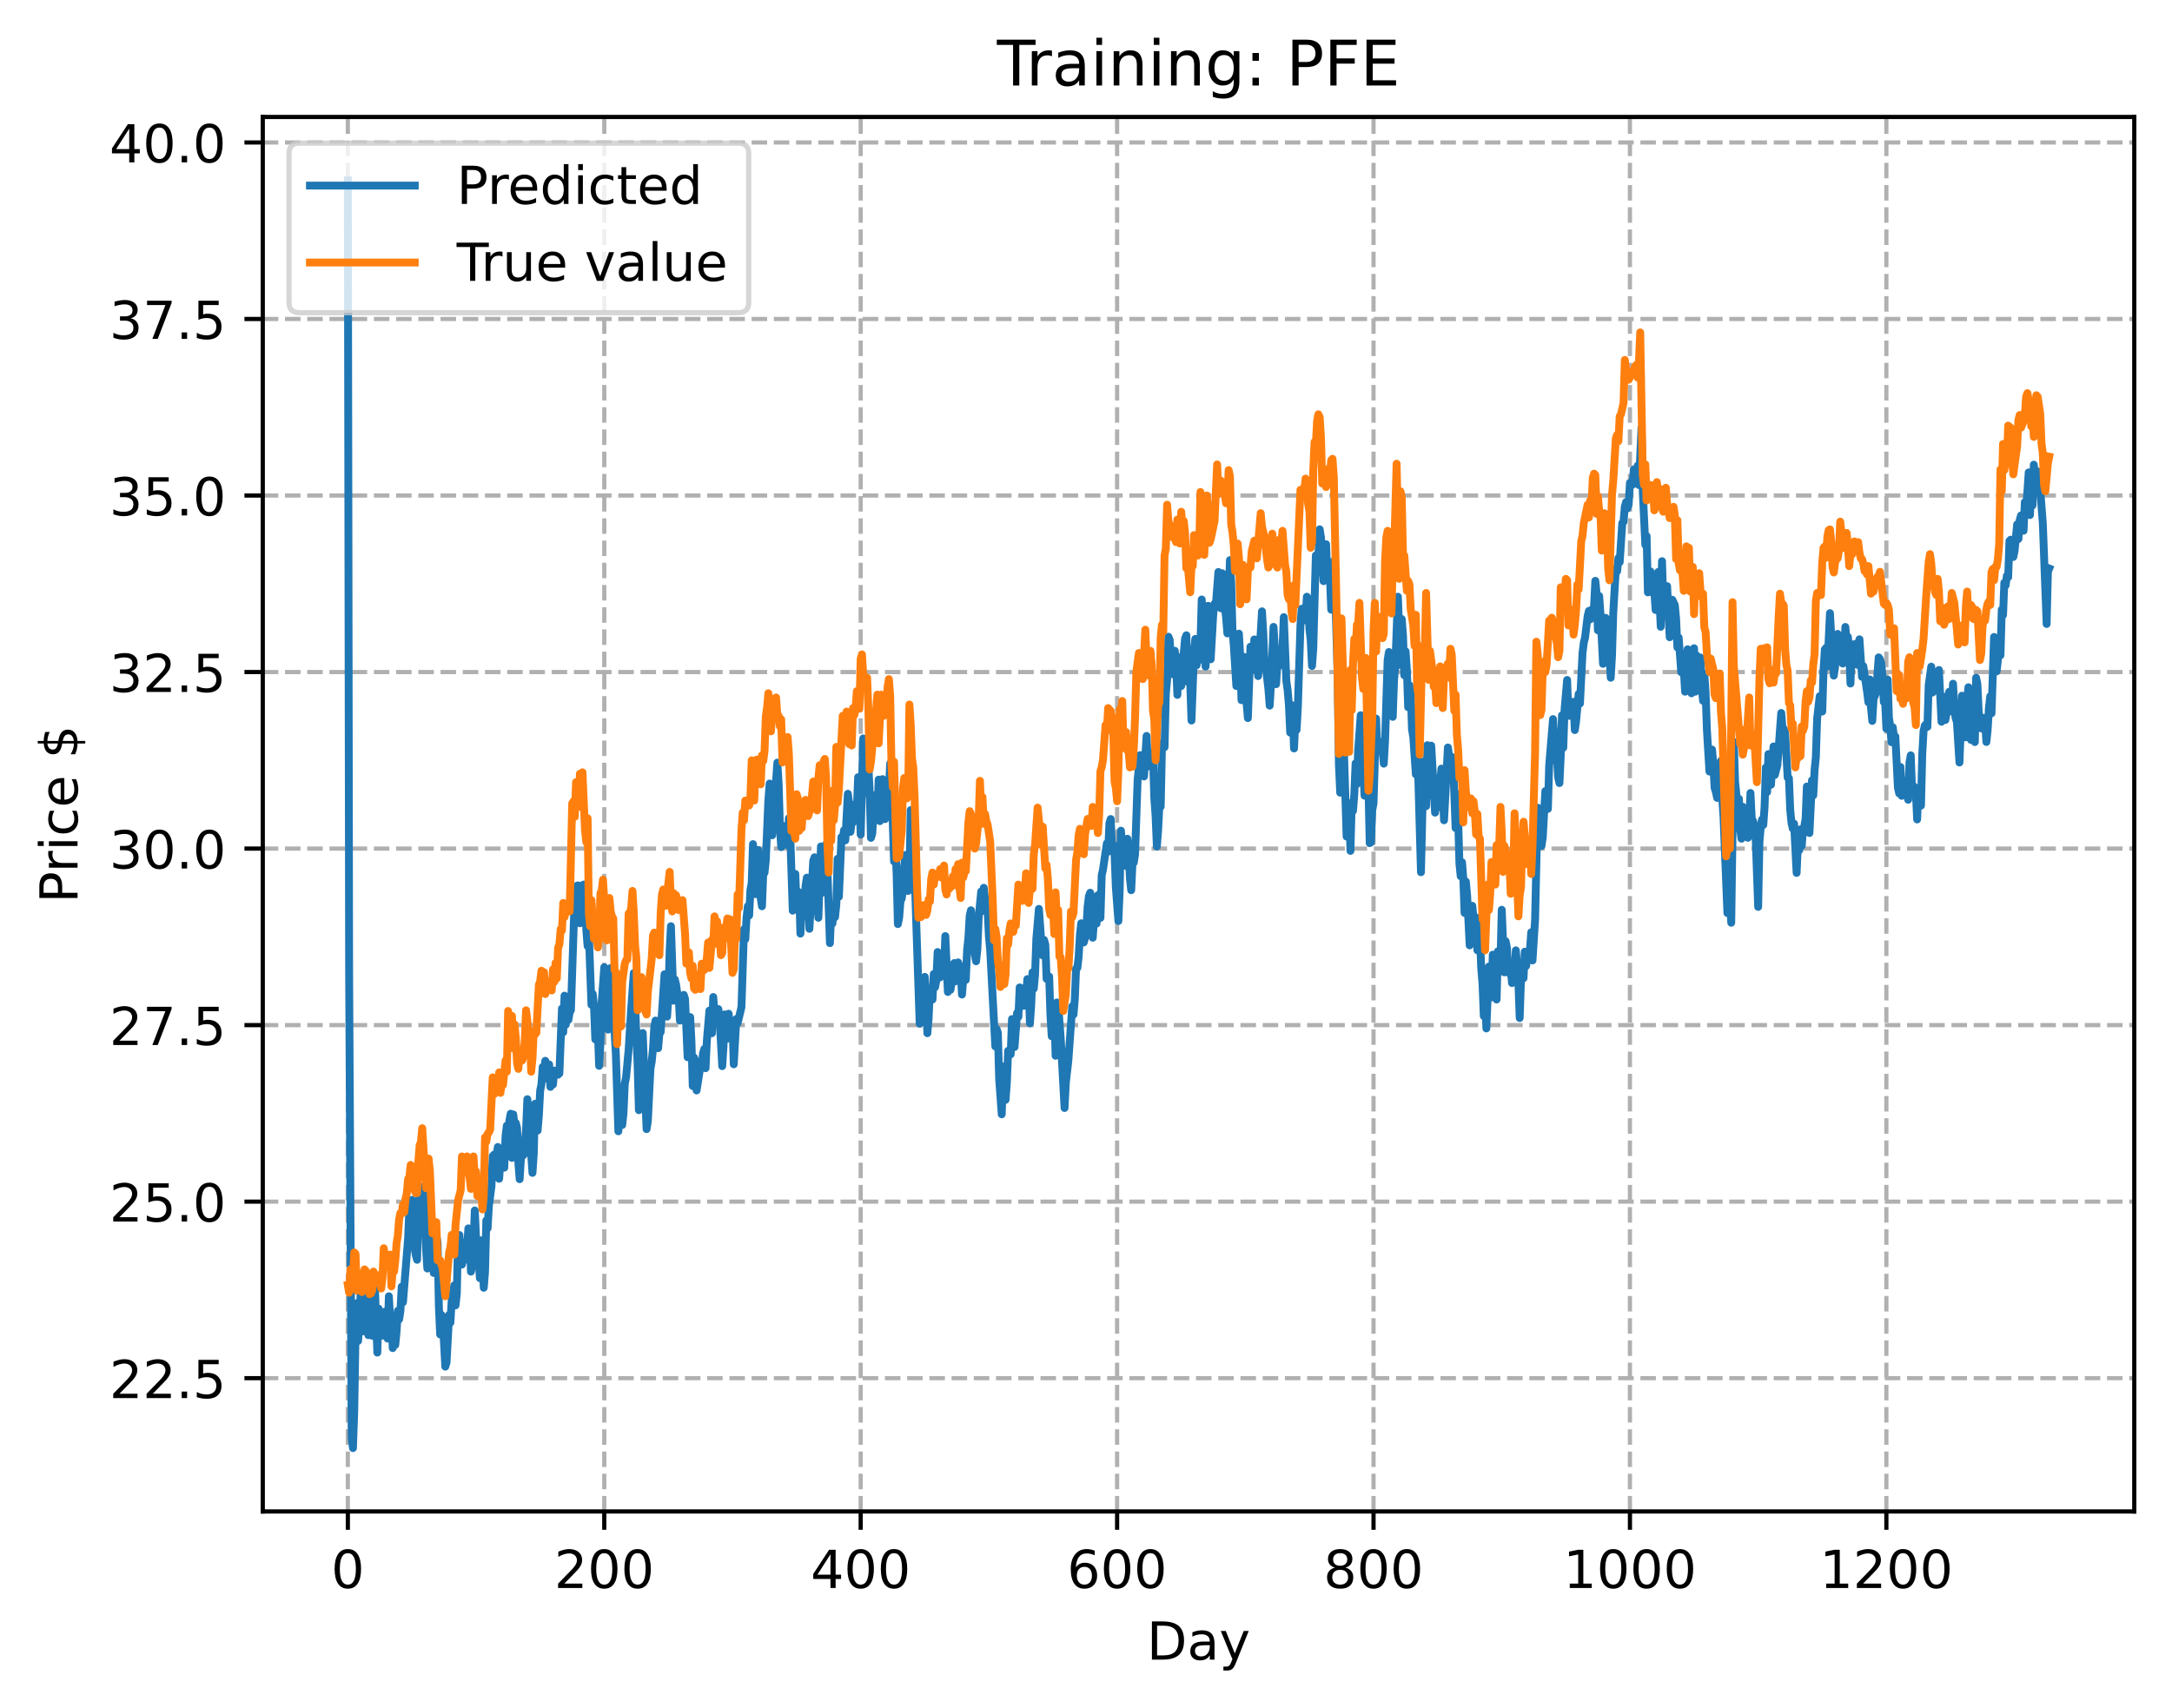 <?xml version="1.0" encoding="utf-8" standalone="no"?>
<!DOCTYPE svg PUBLIC "-//W3C//DTD SVG 1.1//EN"
  "http://www.w3.org/Graphics/SVG/1.1/DTD/svg11.dtd">
<!-- Created with matplotlib (https://matplotlib.org/) -->
<svg height="325.986pt" version="1.1" viewBox="0 0 414.464 325.986" width="414.464pt" xmlns="http://www.w3.org/2000/svg" xmlns:xlink="http://www.w3.org/1999/xlink">
 <defs>
  <style type="text/css">
*{stroke-linecap:butt;stroke-linejoin:round;}
  </style>
 </defs>
 <g id="figure_1">
  <g id="patch_1">
   <path d="M 0 325.986 
L 414.464 325.986 
L 414.464 0 
L 0 0 
z
" style="fill:#ffffff;"/>
  </g>
  <g id="axes_1">
   <g id="patch_2">
    <path d="M 50.144 288.43 
L 407.264 288.43 
L 407.264 22.318 
L 50.144 22.318 
z
" style="fill:#ffffff;"/>
   </g>
   <g id="matplotlib.axis_1">
    <g id="xtick_1">
     <g id="line2d_1">
      <path clip-path="url(#pece87223e5)" d="M 66.376 288.43 
L 66.376 22.318 
" style="fill:none;stroke:#b0b0b0;stroke-dasharray:2.96,1.28;stroke-dashoffset:0;stroke-width:0.8;"/>
     </g>
     <g id="line2d_2">
      <defs>
       <path d="M 0 0 
L 0 3.5 
" id="m97a9d59140" style="stroke:#000000;stroke-width:0.8;"/>
      </defs>
      <g>
       <use style="stroke:#000000;stroke-width:0.8;" x="66.376" xlink:href="#m97a9d59140" y="288.43"/>
      </g>
     </g>
     <g id="text_1">
      <!-- 0 -->
      <defs>
       <path d="M 31.781 66.406 
Q 24.172 66.406 20.328 58.906 
Q 16.5 51.422 16.5 36.375 
Q 16.5 21.391 20.328 13.891 
Q 24.172 6.391 31.781 6.391 
Q 39.453 6.391 43.281 13.891 
Q 47.125 21.391 47.125 36.375 
Q 47.125 51.422 43.281 58.906 
Q 39.453 66.406 31.781 66.406 
z
M 31.781 74.219 
Q 44.047 74.219 50.516 64.516 
Q 56.984 54.828 56.984 36.375 
Q 56.984 17.969 50.516 8.266 
Q 44.047 -1.422 31.781 -1.422 
Q 19.531 -1.422 13.062 8.266 
Q 6.594 17.969 6.594 36.375 
Q 6.594 54.828 13.062 64.516 
Q 19.531 74.219 31.781 74.219 
z
" id="DejaVuSans-48"/>
      </defs>
      <g transform="translate(63.195 303.029)scale(0.1 -0.1)">
       <use xlink:href="#DejaVuSans-48"/>
      </g>
     </g>
    </g>
    <g id="xtick_2">
     <g id="line2d_3">
      <path clip-path="url(#pece87223e5)" d="M 115.307 288.43 
L 115.307 22.318 
" style="fill:none;stroke:#b0b0b0;stroke-dasharray:2.96,1.28;stroke-dashoffset:0;stroke-width:0.8;"/>
     </g>
     <g id="line2d_4">
      <g>
       <use style="stroke:#000000;stroke-width:0.8;" x="115.307" xlink:href="#m97a9d59140" y="288.43"/>
      </g>
     </g>
     <g id="text_2">
      <!-- 200 -->
      <defs>
       <path d="M 19.188 8.297 
L 53.609 8.297 
L 53.609 0 
L 7.328 0 
L 7.328 8.297 
Q 12.938 14.109 22.625 23.891 
Q 32.328 33.688 34.812 36.531 
Q 39.547 41.844 41.422 45.531 
Q 43.312 49.219 43.312 52.781 
Q 43.312 58.594 39.234 62.25 
Q 35.156 65.922 28.609 65.922 
Q 23.969 65.922 18.812 64.312 
Q 13.672 62.703 7.812 59.422 
L 7.812 69.391 
Q 13.766 71.781 18.938 73 
Q 24.125 74.219 28.422 74.219 
Q 39.75 74.219 46.484 68.547 
Q 53.219 62.891 53.219 53.422 
Q 53.219 48.922 51.531 44.891 
Q 49.859 40.875 45.406 35.406 
Q 44.188 33.984 37.641 27.219 
Q 31.109 20.453 19.188 8.297 
z
" id="DejaVuSans-50"/>
      </defs>
      <g transform="translate(105.763 303.029)scale(0.1 -0.1)">
       <use xlink:href="#DejaVuSans-50"/>
       <use x="63.623" xlink:href="#DejaVuSans-48"/>
       <use x="127.246" xlink:href="#DejaVuSans-48"/>
      </g>
     </g>
    </g>
    <g id="xtick_3">
     <g id="line2d_5">
      <path clip-path="url(#pece87223e5)" d="M 164.238 288.43 
L 164.238 22.318 
" style="fill:none;stroke:#b0b0b0;stroke-dasharray:2.96,1.28;stroke-dashoffset:0;stroke-width:0.8;"/>
     </g>
     <g id="line2d_6">
      <g>
       <use style="stroke:#000000;stroke-width:0.8;" x="164.238" xlink:href="#m97a9d59140" y="288.43"/>
      </g>
     </g>
     <g id="text_3">
      <!-- 400 -->
      <defs>
       <path d="M 37.797 64.312 
L 12.891 25.391 
L 37.797 25.391 
z
M 35.203 72.906 
L 47.609 72.906 
L 47.609 25.391 
L 58.016 25.391 
L 58.016 17.188 
L 47.609 17.188 
L 47.609 0 
L 37.797 0 
L 37.797 17.188 
L 4.891 17.188 
L 4.891 26.703 
z
" id="DejaVuSans-52"/>
      </defs>
      <g transform="translate(154.694 303.029)scale(0.1 -0.1)">
       <use xlink:href="#DejaVuSans-52"/>
       <use x="63.623" xlink:href="#DejaVuSans-48"/>
       <use x="127.246" xlink:href="#DejaVuSans-48"/>
      </g>
     </g>
    </g>
    <g id="xtick_4">
     <g id="line2d_7">
      <path clip-path="url(#pece87223e5)" d="M 213.168 288.43 
L 213.168 22.318 
" style="fill:none;stroke:#b0b0b0;stroke-dasharray:2.96,1.28;stroke-dashoffset:0;stroke-width:0.8;"/>
     </g>
     <g id="line2d_8">
      <g>
       <use style="stroke:#000000;stroke-width:0.8;" x="213.168" xlink:href="#m97a9d59140" y="288.43"/>
      </g>
     </g>
     <g id="text_4">
      <!-- 600 -->
      <defs>
       <path d="M 33.016 40.375 
Q 26.375 40.375 22.484 35.828 
Q 18.609 31.297 18.609 23.391 
Q 18.609 15.531 22.484 10.953 
Q 26.375 6.391 33.016 6.391 
Q 39.656 6.391 43.531 10.953 
Q 47.406 15.531 47.406 23.391 
Q 47.406 31.297 43.531 35.828 
Q 39.656 40.375 33.016 40.375 
z
M 52.594 71.297 
L 52.594 62.312 
Q 48.875 64.062 45.094 64.984 
Q 41.312 65.922 37.594 65.922 
Q 27.828 65.922 22.672 59.328 
Q 17.531 52.734 16.797 39.406 
Q 19.672 43.656 24.016 45.922 
Q 28.375 48.188 33.594 48.188 
Q 44.578 48.188 50.953 41.516 
Q 57.328 34.859 57.328 23.391 
Q 57.328 12.156 50.688 5.359 
Q 44.047 -1.422 33.016 -1.422 
Q 20.359 -1.422 13.672 8.266 
Q 6.984 17.969 6.984 36.375 
Q 6.984 53.656 15.188 63.938 
Q 23.391 74.219 37.203 74.219 
Q 40.922 74.219 44.703 73.484 
Q 48.484 72.75 52.594 71.297 
z
" id="DejaVuSans-54"/>
      </defs>
      <g transform="translate(203.625 303.029)scale(0.1 -0.1)">
       <use xlink:href="#DejaVuSans-54"/>
       <use x="63.623" xlink:href="#DejaVuSans-48"/>
       <use x="127.246" xlink:href="#DejaVuSans-48"/>
      </g>
     </g>
    </g>
    <g id="xtick_5">
     <g id="line2d_9">
      <path clip-path="url(#pece87223e5)" d="M 262.099 288.43 
L 262.099 22.318 
" style="fill:none;stroke:#b0b0b0;stroke-dasharray:2.96,1.28;stroke-dashoffset:0;stroke-width:0.8;"/>
     </g>
     <g id="line2d_10">
      <g>
       <use style="stroke:#000000;stroke-width:0.8;" x="262.099" xlink:href="#m97a9d59140" y="288.43"/>
      </g>
     </g>
     <g id="text_5">
      <!-- 800 -->
      <defs>
       <path d="M 31.781 34.625 
Q 24.75 34.625 20.719 30.859 
Q 16.703 27.094 16.703 20.516 
Q 16.703 13.922 20.719 10.156 
Q 24.75 6.391 31.781 6.391 
Q 38.812 6.391 42.859 10.172 
Q 46.922 13.969 46.922 20.516 
Q 46.922 27.094 42.891 30.859 
Q 38.875 34.625 31.781 34.625 
z
M 21.922 38.812 
Q 15.578 40.375 12.031 44.719 
Q 8.5 49.078 8.5 55.328 
Q 8.5 64.062 14.719 69.141 
Q 20.953 74.219 31.781 74.219 
Q 42.672 74.219 48.875 69.141 
Q 55.078 64.062 55.078 55.328 
Q 55.078 49.078 51.531 44.719 
Q 48 40.375 41.703 38.812 
Q 48.828 37.156 52.797 32.312 
Q 56.781 27.484 56.781 20.516 
Q 56.781 9.906 50.312 4.234 
Q 43.844 -1.422 31.781 -1.422 
Q 19.734 -1.422 13.25 4.234 
Q 6.781 9.906 6.781 20.516 
Q 6.781 27.484 10.781 32.312 
Q 14.797 37.156 21.922 38.812 
z
M 18.312 54.391 
Q 18.312 48.734 21.844 45.562 
Q 25.391 42.391 31.781 42.391 
Q 38.141 42.391 41.719 45.562 
Q 45.312 48.734 45.312 54.391 
Q 45.312 60.062 41.719 63.234 
Q 38.141 66.406 31.781 66.406 
Q 25.391 66.406 21.844 63.234 
Q 18.312 60.062 18.312 54.391 
z
" id="DejaVuSans-56"/>
      </defs>
      <g transform="translate(252.555 303.029)scale(0.1 -0.1)">
       <use xlink:href="#DejaVuSans-56"/>
       <use x="63.623" xlink:href="#DejaVuSans-48"/>
       <use x="127.246" xlink:href="#DejaVuSans-48"/>
      </g>
     </g>
    </g>
    <g id="xtick_6">
     <g id="line2d_11">
      <path clip-path="url(#pece87223e5)" d="M 311.029 288.43 
L 311.029 22.318 
" style="fill:none;stroke:#b0b0b0;stroke-dasharray:2.96,1.28;stroke-dashoffset:0;stroke-width:0.8;"/>
     </g>
     <g id="line2d_12">
      <g>
       <use style="stroke:#000000;stroke-width:0.8;" x="311.029" xlink:href="#m97a9d59140" y="288.43"/>
      </g>
     </g>
     <g id="text_6">
      <!-- 1000 -->
      <defs>
       <path d="M 12.406 8.297 
L 28.516 8.297 
L 28.516 63.922 
L 10.984 60.406 
L 10.984 69.391 
L 28.422 72.906 
L 38.281 72.906 
L 38.281 8.297 
L 54.391 8.297 
L 54.391 0 
L 12.406 0 
z
" id="DejaVuSans-49"/>
      </defs>
      <g transform="translate(298.304 303.029)scale(0.1 -0.1)">
       <use xlink:href="#DejaVuSans-49"/>
       <use x="63.623" xlink:href="#DejaVuSans-48"/>
       <use x="127.246" xlink:href="#DejaVuSans-48"/>
       <use x="190.869" xlink:href="#DejaVuSans-48"/>
      </g>
     </g>
    </g>
    <g id="xtick_7">
     <g id="line2d_13">
      <path clip-path="url(#pece87223e5)" d="M 359.96 288.43 
L 359.96 22.318 
" style="fill:none;stroke:#b0b0b0;stroke-dasharray:2.96,1.28;stroke-dashoffset:0;stroke-width:0.8;"/>
     </g>
     <g id="line2d_14">
      <g>
       <use style="stroke:#000000;stroke-width:0.8;" x="359.96" xlink:href="#m97a9d59140" y="288.43"/>
      </g>
     </g>
     <g id="text_7">
      <!-- 1200 -->
      <g transform="translate(347.235 303.029)scale(0.1 -0.1)">
       <use xlink:href="#DejaVuSans-49"/>
       <use x="63.623" xlink:href="#DejaVuSans-50"/>
       <use x="127.246" xlink:href="#DejaVuSans-48"/>
       <use x="190.869" xlink:href="#DejaVuSans-48"/>
      </g>
     </g>
    </g>
    <g id="text_8">
     <!-- Day -->
     <defs>
      <path d="M 19.672 64.797 
L 19.672 8.109 
L 31.594 8.109 
Q 46.688 8.109 53.688 14.938 
Q 60.688 21.781 60.688 36.531 
Q 60.688 51.172 53.688 57.984 
Q 46.688 64.797 31.594 64.797 
z
M 9.812 72.906 
L 30.078 72.906 
Q 51.266 72.906 61.172 64.094 
Q 71.094 55.281 71.094 36.531 
Q 71.094 17.672 61.125 8.828 
Q 51.172 0 30.078 0 
L 9.812 0 
z
" id="DejaVuSans-68"/>
      <path d="M 34.281 27.484 
Q 23.391 27.484 19.188 25 
Q 14.984 22.516 14.984 16.5 
Q 14.984 11.719 18.141 8.906 
Q 21.297 6.109 26.703 6.109 
Q 34.188 6.109 38.703 11.406 
Q 43.219 16.703 43.219 25.484 
L 43.219 27.484 
z
M 52.203 31.203 
L 52.203 0 
L 43.219 0 
L 43.219 8.297 
Q 40.141 3.328 35.547 0.953 
Q 30.953 -1.422 24.312 -1.422 
Q 15.922 -1.422 10.953 3.297 
Q 6 8.016 6 15.922 
Q 6 25.141 12.172 29.828 
Q 18.359 34.516 30.609 34.516 
L 43.219 34.516 
L 43.219 35.406 
Q 43.219 41.609 39.141 45 
Q 35.062 48.391 27.688 48.391 
Q 23 48.391 18.547 47.266 
Q 14.109 46.141 10.016 43.891 
L 10.016 52.203 
Q 14.938 54.109 19.578 55.047 
Q 24.219 56 28.609 56 
Q 40.484 56 46.344 49.844 
Q 52.203 43.703 52.203 31.203 
z
" id="DejaVuSans-97"/>
      <path d="M 32.172 -5.078 
Q 28.375 -14.844 24.75 -17.812 
Q 21.141 -20.797 15.094 -20.797 
L 7.906 -20.797 
L 7.906 -13.281 
L 13.188 -13.281 
Q 16.891 -13.281 18.938 -11.516 
Q 21 -9.766 23.484 -3.219 
L 25.094 0.875 
L 2.984 54.688 
L 12.5 54.688 
L 29.594 11.922 
L 46.688 54.688 
L 56.203 54.688 
z
" id="DejaVuSans-121"/>
     </defs>
     <g transform="translate(218.83 316.707)scale(0.1 -0.1)">
      <use xlink:href="#DejaVuSans-68"/>
      <use x="77.002" xlink:href="#DejaVuSans-97"/>
      <use x="138.281" xlink:href="#DejaVuSans-121"/>
     </g>
    </g>
   </g>
   <g id="matplotlib.axis_2">
    <g id="ytick_1">
     <g id="line2d_15">
      <path clip-path="url(#pece87223e5)" d="M 50.144 262.991 
L 407.264 262.991 
" style="fill:none;stroke:#b0b0b0;stroke-dasharray:2.96,1.28;stroke-dashoffset:0;stroke-width:0.8;"/>
     </g>
     <g id="line2d_16">
      <defs>
       <path d="M 0 0 
L -3.5 0 
" id="mbf9aa9bc5a" style="stroke:#000000;stroke-width:0.8;"/>
      </defs>
      <g>
       <use style="stroke:#000000;stroke-width:0.8;" x="50.144" xlink:href="#mbf9aa9bc5a" y="262.991"/>
      </g>
     </g>
     <g id="text_9">
      <!-- 22.5 -->
      <defs>
       <path d="M 10.688 12.406 
L 21 12.406 
L 21 0 
L 10.688 0 
z
" id="DejaVuSans-46"/>
       <path d="M 10.797 72.906 
L 49.516 72.906 
L 49.516 64.594 
L 19.828 64.594 
L 19.828 46.734 
Q 21.969 47.469 24.109 47.828 
Q 26.266 48.188 28.422 48.188 
Q 40.625 48.188 47.75 41.5 
Q 54.891 34.812 54.891 23.391 
Q 54.891 11.625 47.562 5.094 
Q 40.234 -1.422 26.906 -1.422 
Q 22.312 -1.422 17.547 -0.641 
Q 12.797 0.141 7.719 1.703 
L 7.719 11.625 
Q 12.109 9.234 16.797 8.062 
Q 21.484 6.891 26.703 6.891 
Q 35.156 6.891 40.078 11.328 
Q 45.016 15.766 45.016 23.391 
Q 45.016 31 40.078 35.438 
Q 35.156 39.891 26.703 39.891 
Q 22.75 39.891 18.812 39.016 
Q 14.891 38.141 10.797 36.281 
z
" id="DejaVuSans-53"/>
      </defs>
      <g transform="translate(20.878 266.79)scale(0.1 -0.1)">
       <use xlink:href="#DejaVuSans-50"/>
       <use x="63.623" xlink:href="#DejaVuSans-50"/>
       <use x="127.246" xlink:href="#DejaVuSans-46"/>
       <use x="159.033" xlink:href="#DejaVuSans-53"/>
      </g>
     </g>
    </g>
    <g id="ytick_2">
     <g id="line2d_17">
      <path clip-path="url(#pece87223e5)" d="M 50.144 229.305 
L 407.264 229.305 
" style="fill:none;stroke:#b0b0b0;stroke-dasharray:2.96,1.28;stroke-dashoffset:0;stroke-width:0.8;"/>
     </g>
     <g id="line2d_18">
      <g>
       <use style="stroke:#000000;stroke-width:0.8;" x="50.144" xlink:href="#mbf9aa9bc5a" y="229.305"/>
      </g>
     </g>
     <g id="text_10">
      <!-- 25.0 -->
      <g transform="translate(20.878 233.104)scale(0.1 -0.1)">
       <use xlink:href="#DejaVuSans-50"/>
       <use x="63.623" xlink:href="#DejaVuSans-53"/>
       <use x="127.246" xlink:href="#DejaVuSans-46"/>
       <use x="159.033" xlink:href="#DejaVuSans-48"/>
      </g>
     </g>
    </g>
    <g id="ytick_3">
     <g id="line2d_19">
      <path clip-path="url(#pece87223e5)" d="M 50.144 195.619 
L 407.264 195.619 
" style="fill:none;stroke:#b0b0b0;stroke-dasharray:2.96,1.28;stroke-dashoffset:0;stroke-width:0.8;"/>
     </g>
     <g id="line2d_20">
      <g>
       <use style="stroke:#000000;stroke-width:0.8;" x="50.144" xlink:href="#mbf9aa9bc5a" y="195.619"/>
      </g>
     </g>
     <g id="text_11">
      <!-- 27.5 -->
      <defs>
       <path d="M 8.203 72.906 
L 55.078 72.906 
L 55.078 68.703 
L 28.609 0 
L 18.312 0 
L 43.219 64.594 
L 8.203 64.594 
z
" id="DejaVuSans-55"/>
      </defs>
      <g transform="translate(20.878 199.418)scale(0.1 -0.1)">
       <use xlink:href="#DejaVuSans-50"/>
       <use x="63.623" xlink:href="#DejaVuSans-55"/>
       <use x="127.246" xlink:href="#DejaVuSans-46"/>
       <use x="159.033" xlink:href="#DejaVuSans-53"/>
      </g>
     </g>
    </g>
    <g id="ytick_4">
     <g id="line2d_21">
      <path clip-path="url(#pece87223e5)" d="M 50.144 161.932 
L 407.264 161.932 
" style="fill:none;stroke:#b0b0b0;stroke-dasharray:2.96,1.28;stroke-dashoffset:0;stroke-width:0.8;"/>
     </g>
     <g id="line2d_22">
      <g>
       <use style="stroke:#000000;stroke-width:0.8;" x="50.144" xlink:href="#mbf9aa9bc5a" y="161.932"/>
      </g>
     </g>
     <g id="text_12">
      <!-- 30.0 -->
      <defs>
       <path d="M 40.578 39.312 
Q 47.656 37.797 51.625 33 
Q 55.609 28.219 55.609 21.188 
Q 55.609 10.406 48.188 4.484 
Q 40.766 -1.422 27.094 -1.422 
Q 22.516 -1.422 17.656 -0.516 
Q 12.797 0.391 7.625 2.203 
L 7.625 11.719 
Q 11.719 9.328 16.594 8.109 
Q 21.484 6.891 26.812 6.891 
Q 36.078 6.891 40.938 10.547 
Q 45.797 14.203 45.797 21.188 
Q 45.797 27.641 41.281 31.266 
Q 36.766 34.906 28.719 34.906 
L 20.219 34.906 
L 20.219 43.016 
L 29.109 43.016 
Q 36.375 43.016 40.234 45.922 
Q 44.094 48.828 44.094 54.297 
Q 44.094 59.906 40.109 62.906 
Q 36.141 65.922 28.719 65.922 
Q 24.656 65.922 20.016 65.031 
Q 15.375 64.156 9.812 62.312 
L 9.812 71.094 
Q 15.438 72.656 20.344 73.438 
Q 25.25 74.219 29.594 74.219 
Q 40.828 74.219 47.359 69.109 
Q 53.906 64.016 53.906 55.328 
Q 53.906 49.266 50.438 45.094 
Q 46.969 40.922 40.578 39.312 
z
" id="DejaVuSans-51"/>
      </defs>
      <g transform="translate(20.878 165.731)scale(0.1 -0.1)">
       <use xlink:href="#DejaVuSans-51"/>
       <use x="63.623" xlink:href="#DejaVuSans-48"/>
       <use x="127.246" xlink:href="#DejaVuSans-46"/>
       <use x="159.033" xlink:href="#DejaVuSans-48"/>
      </g>
     </g>
    </g>
    <g id="ytick_5">
     <g id="line2d_23">
      <path clip-path="url(#pece87223e5)" d="M 50.144 128.246 
L 407.264 128.246 
" style="fill:none;stroke:#b0b0b0;stroke-dasharray:2.96,1.28;stroke-dashoffset:0;stroke-width:0.8;"/>
     </g>
     <g id="line2d_24">
      <g>
       <use style="stroke:#000000;stroke-width:0.8;" x="50.144" xlink:href="#mbf9aa9bc5a" y="128.246"/>
      </g>
     </g>
     <g id="text_13">
      <!-- 32.5 -->
      <g transform="translate(20.878 132.045)scale(0.1 -0.1)">
       <use xlink:href="#DejaVuSans-51"/>
       <use x="63.623" xlink:href="#DejaVuSans-50"/>
       <use x="127.246" xlink:href="#DejaVuSans-46"/>
       <use x="159.033" xlink:href="#DejaVuSans-53"/>
      </g>
     </g>
    </g>
    <g id="ytick_6">
     <g id="line2d_25">
      <path clip-path="url(#pece87223e5)" d="M 50.144 94.56 
L 407.264 94.56 
" style="fill:none;stroke:#b0b0b0;stroke-dasharray:2.96,1.28;stroke-dashoffset:0;stroke-width:0.8;"/>
     </g>
     <g id="line2d_26">
      <g>
       <use style="stroke:#000000;stroke-width:0.8;" x="50.144" xlink:href="#mbf9aa9bc5a" y="94.56"/>
      </g>
     </g>
     <g id="text_14">
      <!-- 35.0 -->
      <g transform="translate(20.878 98.359)scale(0.1 -0.1)">
       <use xlink:href="#DejaVuSans-51"/>
       <use x="63.623" xlink:href="#DejaVuSans-53"/>
       <use x="127.246" xlink:href="#DejaVuSans-46"/>
       <use x="159.033" xlink:href="#DejaVuSans-48"/>
      </g>
     </g>
    </g>
    <g id="ytick_7">
     <g id="line2d_27">
      <path clip-path="url(#pece87223e5)" d="M 50.144 60.873 
L 407.264 60.873 
" style="fill:none;stroke:#b0b0b0;stroke-dasharray:2.96,1.28;stroke-dashoffset:0;stroke-width:0.8;"/>
     </g>
     <g id="line2d_28">
      <g>
       <use style="stroke:#000000;stroke-width:0.8;" x="50.144" xlink:href="#mbf9aa9bc5a" y="60.873"/>
      </g>
     </g>
     <g id="text_15">
      <!-- 37.5 -->
      <g transform="translate(20.878 64.672)scale(0.1 -0.1)">
       <use xlink:href="#DejaVuSans-51"/>
       <use x="63.623" xlink:href="#DejaVuSans-55"/>
       <use x="127.246" xlink:href="#DejaVuSans-46"/>
       <use x="159.033" xlink:href="#DejaVuSans-53"/>
      </g>
     </g>
    </g>
    <g id="ytick_8">
     <g id="line2d_29">
      <path clip-path="url(#pece87223e5)" d="M 50.144 27.187 
L 407.264 27.187 
" style="fill:none;stroke:#b0b0b0;stroke-dasharray:2.96,1.28;stroke-dashoffset:0;stroke-width:0.8;"/>
     </g>
     <g id="line2d_30">
      <g>
       <use style="stroke:#000000;stroke-width:0.8;" x="50.144" xlink:href="#mbf9aa9bc5a" y="27.187"/>
      </g>
     </g>
     <g id="text_16">
      <!-- 40.0 -->
      <g transform="translate(20.878 30.986)scale(0.1 -0.1)">
       <use xlink:href="#DejaVuSans-52"/>
       <use x="63.623" xlink:href="#DejaVuSans-48"/>
       <use x="127.246" xlink:href="#DejaVuSans-46"/>
       <use x="159.033" xlink:href="#DejaVuSans-48"/>
      </g>
     </g>
    </g>
    <g id="text_17">
     <!-- Price $ -->
     <defs>
      <path d="M 19.672 64.797 
L 19.672 37.406 
L 32.078 37.406 
Q 38.969 37.406 42.719 40.969 
Q 46.484 44.531 46.484 51.125 
Q 46.484 57.672 42.719 61.234 
Q 38.969 64.797 32.078 64.797 
z
M 9.812 72.906 
L 32.078 72.906 
Q 44.344 72.906 50.609 67.359 
Q 56.891 61.812 56.891 51.125 
Q 56.891 40.328 50.609 34.812 
Q 44.344 29.297 32.078 29.297 
L 19.672 29.297 
L 19.672 0 
L 9.812 0 
z
" id="DejaVuSans-80"/>
      <path d="M 41.109 46.297 
Q 39.594 47.172 37.812 47.578 
Q 36.031 48 33.891 48 
Q 26.266 48 22.188 43.047 
Q 18.109 38.094 18.109 28.812 
L 18.109 0 
L 9.078 0 
L 9.078 54.688 
L 18.109 54.688 
L 18.109 46.188 
Q 20.953 51.172 25.484 53.578 
Q 30.031 56 36.531 56 
Q 37.453 56 38.578 55.875 
Q 39.703 55.766 41.062 55.516 
z
" id="DejaVuSans-114"/>
      <path d="M 9.422 54.688 
L 18.406 54.688 
L 18.406 0 
L 9.422 0 
z
M 9.422 75.984 
L 18.406 75.984 
L 18.406 64.594 
L 9.422 64.594 
z
" id="DejaVuSans-105"/>
      <path d="M 48.781 52.594 
L 48.781 44.188 
Q 44.969 46.297 41.141 47.344 
Q 37.312 48.391 33.406 48.391 
Q 24.656 48.391 19.812 42.844 
Q 14.984 37.312 14.984 27.297 
Q 14.984 17.281 19.812 11.734 
Q 24.656 6.203 33.406 6.203 
Q 37.312 6.203 41.141 7.25 
Q 44.969 8.297 48.781 10.406 
L 48.781 2.094 
Q 45.016 0.344 40.984 -0.531 
Q 36.969 -1.422 32.422 -1.422 
Q 20.062 -1.422 12.781 6.344 
Q 5.516 14.109 5.516 27.297 
Q 5.516 40.672 12.859 48.328 
Q 20.219 56 33.016 56 
Q 37.156 56 41.109 55.141 
Q 45.062 54.297 48.781 52.594 
z
" id="DejaVuSans-99"/>
      <path d="M 56.203 29.594 
L 56.203 25.203 
L 14.891 25.203 
Q 15.484 15.922 20.484 11.062 
Q 25.484 6.203 34.422 6.203 
Q 39.594 6.203 44.453 7.469 
Q 49.312 8.734 54.109 11.281 
L 54.109 2.781 
Q 49.266 0.734 44.188 -0.344 
Q 39.109 -1.422 33.891 -1.422 
Q 20.797 -1.422 13.156 6.188 
Q 5.516 13.812 5.516 26.812 
Q 5.516 40.234 12.766 48.109 
Q 20.016 56 32.328 56 
Q 43.359 56 49.781 48.891 
Q 56.203 41.797 56.203 29.594 
z
M 47.219 32.234 
Q 47.125 39.594 43.094 43.984 
Q 39.062 48.391 32.422 48.391 
Q 24.906 48.391 20.391 44.141 
Q 15.875 39.891 15.188 32.172 
z
" id="DejaVuSans-101"/>
      <path id="DejaVuSans-32"/>
      <path d="M 33.797 -14.703 
L 28.906 -14.703 
L 28.859 0 
Q 23.734 0.094 18.609 1.188 
Q 13.484 2.297 8.297 4.5 
L 8.297 13.281 
Q 13.281 10.156 18.375 8.562 
Q 23.484 6.984 28.906 6.938 
L 28.906 29.203 
Q 18.109 30.953 13.203 35.156 
Q 8.297 39.359 8.297 46.688 
Q 8.297 54.641 13.625 59.219 
Q 18.953 63.812 28.906 64.5 
L 28.906 75.984 
L 33.797 75.984 
L 33.797 64.656 
Q 38.328 64.453 42.578 63.688 
Q 46.828 62.938 50.875 61.625 
L 50.875 53.078 
Q 46.828 55.125 42.547 56.25 
Q 38.281 57.375 33.797 57.562 
L 33.797 36.719 
Q 44.875 35.016 50.094 30.609 
Q 55.328 26.219 55.328 18.609 
Q 55.328 10.359 49.781 5.594 
Q 44.234 0.828 33.797 0.094 
z
M 28.906 37.594 
L 28.906 57.625 
Q 23.25 56.984 20.266 54.391 
Q 17.281 51.812 17.281 47.516 
Q 17.281 43.312 20.031 40.969 
Q 22.797 38.625 28.906 37.594 
z
M 33.797 28.219 
L 33.797 7.078 
Q 39.984 7.906 43.141 10.594 
Q 46.297 13.281 46.297 17.672 
Q 46.297 21.969 43.281 24.5 
Q 40.281 27.047 33.797 28.219 
z
" id="DejaVuSans-36"/>
     </defs>
     <g transform="translate(14.798 172.342)rotate(-90)scale(0.1 -0.1)">
      <use xlink:href="#DejaVuSans-80"/>
      <use x="58.553" xlink:href="#DejaVuSans-114"/>
      <use x="99.666" xlink:href="#DejaVuSans-105"/>
      <use x="127.449" xlink:href="#DejaVuSans-99"/>
      <use x="182.43" xlink:href="#DejaVuSans-101"/>
      <use x="243.953" xlink:href="#DejaVuSans-32"/>
      <use x="275.74" xlink:href="#DejaVuSans-36"/>
     </g>
    </g>
   </g>
   <g id="line2d_31">
    <path clip-path="url(#pece87223e5)" d="M 66.376 34.414 
L 66.621 185.436 
L 67.11 274.46 
L 67.355 276.334 
L 67.6 269.134 
L 67.844 254.412 
L 68.089 248.674 
L 68.334 255.887 
L 68.578 252.224 
L 68.823 246.642 
L 69.068 247.186 
L 69.312 254.057 
L 69.557 251.323 
L 69.802 245.313 
L 70.046 249.133 
L 70.291 254.783 
L 70.536 246.591 
L 70.78 254.374 
L 71.025 254.893 
L 71.27 246.319 
L 71.514 245.105 
L 72.003 258.116 
L 72.248 249.723 
L 72.493 252.324 
L 72.737 250.881 
L 72.982 254.882 
L 73.227 250.765 
L 73.471 250.293 
L 73.716 252.003 
L 73.961 255.438 
L 74.205 247.365 
L 74.45 251.738 
L 74.695 251.676 
L 74.939 257.257 
L 75.184 254.006 
L 75.429 256.642 
L 75.673 254.078 
L 75.918 250.134 
L 76.163 251.767 
L 76.407 250.203 
L 76.652 245.539 
L 76.897 248.509 
L 77.875 236.359 
L 78.12 230.444 
L 78.609 228.968 
L 79.098 237.917 
L 79.343 239.54 
L 79.588 240.407 
L 79.832 231.164 
L 80.077 226.968 
L 80.322 228.046 
L 80.566 230.472 
L 80.811 226.432 
L 81.3 238.358 
L 81.545 242.068 
L 82.034 225.307 
L 82.524 240.342 
L 82.768 242.916 
L 83.013 235.297 
L 83.258 235.707 
L 83.502 237.23 
L 83.747 249.319 
L 83.991 254.653 
L 84.236 250.911 
L 84.481 251.731 
L 84.97 260.792 
L 85.215 259.986 
L 85.704 250.903 
L 85.949 252.39 
L 86.193 248.124 
L 86.683 245.277 
L 86.927 249.104 
L 87.172 246.836 
L 87.417 235.887 
L 87.661 235.678 
L 87.906 239.474 
L 88.151 241.315 
L 88.64 237.141 
L 88.885 240.378 
L 89.129 238.218 
L 89.374 234.405 
L 89.619 234.692 
L 89.863 242.664 
L 90.108 241.271 
L 90.352 237.767 
L 90.597 230.992 
L 91.086 241.321 
L 91.331 240.496 
L 91.576 243.914 
L 91.82 236.69 
L 92.065 239.405 
L 92.31 245.741 
L 92.554 242.783 
L 92.799 232.897 
L 93.044 234.398 
L 93.288 230.134 
L 93.778 226.415 
L 94.022 220.608 
L 94.267 220.349 
L 94.512 221.848 
L 95.001 218.873 
L 95.246 224.942 
L 95.49 221.56 
L 95.735 222.718 
L 95.979 222.581 
L 96.224 222.827 
L 96.469 216.763 
L 96.713 214.804 
L 96.958 219.3 
L 97.203 213.847 
L 97.447 212.529 
L 97.692 220.96 
L 97.937 212.658 
L 98.181 214.611 
L 98.426 214.295 
L 98.671 215.274 
L 98.915 221.885 
L 99.16 225.02 
L 99.405 221.001 
L 99.649 219.788 
L 99.894 220.431 
L 100.383 215.67 
L 100.628 209.758 
L 101.607 223.815 
L 101.851 220.214 
L 102.096 210.634 
L 102.34 215.786 
L 102.585 215.744 
L 102.83 212.852 
L 103.074 208.142 
L 103.319 206.931 
L 103.564 203.595 
L 103.808 205.217 
L 104.053 202.433 
L 104.542 205.902 
L 104.787 203.128 
L 105.032 207.409 
L 105.276 206.425 
L 105.521 206.957 
L 105.766 204.297 
L 106.01 205.216 
L 106.255 204.832 
L 106.5 205.074 
L 106.744 204.827 
L 107.234 192.464 
L 107.478 196.992 
L 107.723 190.001 
L 107.967 195.533 
L 108.212 191.2 
L 108.457 194.639 
L 108.701 193.203 
L 108.946 192.756 
L 109.68 170.685 
L 109.925 173.985 
L 110.169 168.984 
L 110.414 168.973 
L 110.659 176.184 
L 110.903 169.279 
L 111.148 171.074 
L 111.393 168.793 
L 111.637 170.593 
L 111.882 177.523 
L 112.127 180.546 
L 112.371 178.52 
L 112.861 191.727 
L 113.105 189.667 
L 113.35 192.029 
L 113.595 198.344 
L 113.839 196.682 
L 114.084 196.938 
L 114.328 203.395 
L 114.573 199.048 
L 114.818 191.278 
L 115.307 184.567 
L 116.041 196.477 
L 116.286 193.454 
L 116.53 184.716 
L 117.02 196.39 
L 117.264 196.757 
L 117.509 200.914 
L 117.998 215.884 
L 118.243 209.339 
L 118.488 211.162 
L 118.732 214.684 
L 118.977 212.424 
L 119.222 206.794 
L 119.466 205.611 
L 119.955 200.346 
L 120.445 192.517 
L 120.934 185.688 
L 121.668 203.009 
L 121.913 211.852 
L 122.402 200.111 
L 122.647 197.127 
L 123.381 215.467 
L 123.625 213.931 
L 124.115 203.983 
L 124.359 202.591 
L 124.604 200.141 
L 124.849 195.967 
L 125.093 194.755 
L 125.338 195.489 
L 125.583 200.025 
L 125.827 197.255 
L 126.072 196.929 
L 126.806 185.923 
L 127.05 188.688 
L 127.295 194.001 
L 127.54 190.151 
L 127.784 181.365 
L 128.029 176.742 
L 128.518 190.958 
L 128.763 186.902 
L 129.008 187.861 
L 129.252 189.632 
L 129.497 190.034 
L 129.742 194.764 
L 129.986 191.887 
L 130.476 189.85 
L 130.72 190.617 
L 131.21 201.75 
L 131.454 199.657 
L 131.699 194.087 
L 131.943 198.708 
L 132.188 207.241 
L 132.433 201.795 
L 132.677 202.462 
L 132.922 208.087 
L 133.656 203.461 
L 133.901 203.555 
L 134.145 201.043 
L 134.39 200.174 
L 134.635 203.839 
L 134.879 198.643 
L 135.369 192.845 
L 135.613 196.275 
L 135.858 197.165 
L 136.103 190.256 
L 136.347 193.41 
L 136.837 194.155 
L 137.081 192.561 
L 137.326 194.531 
L 137.815 203.452 
L 138.06 199.674 
L 138.304 193.578 
L 138.549 197.46 
L 138.794 198.205 
L 139.038 193.449 
L 139.283 196.138 
L 139.528 195.371 
L 139.772 195.226 
L 140.017 203.097 
L 140.506 194.458 
L 140.751 195.253 
L 141.485 192.195 
L 141.974 177.342 
L 142.219 179.224 
L 142.464 175.018 
L 142.708 172.913 
L 142.953 174.702 
L 143.198 169.807 
L 143.442 168.473 
L 143.687 161.083 
L 143.931 163.99 
L 144.176 170.619 
L 144.421 167.961 
L 144.665 162.195 
L 144.91 165.468 
L 145.155 171.319 
L 145.399 172.944 
L 145.644 166.741 
L 145.889 166.541 
L 146.133 164.123 
L 146.623 152.636 
L 146.867 149.52 
L 147.357 159.388 
L 148.335 145.534 
L 148.58 149.59 
L 148.825 157.813 
L 149.069 161.65 
L 149.314 157.575 
L 149.559 160.388 
L 149.803 159.361 
L 150.292 161.307 
L 150.537 156.141 
L 150.782 158.99 
L 151.271 173.779 
L 151.516 172.545 
L 151.76 166.761 
L 152.005 172.679 
L 152.25 170.118 
L 152.494 170.303 
L 152.739 178.162 
L 152.984 173.009 
L 153.228 174.022 
L 153.473 174.224 
L 153.718 169.072 
L 153.962 167.483 
L 154.207 170.735 
L 154.452 177.245 
L 155.186 164.241 
L 155.43 163.592 
L 155.919 171.31 
L 156.164 175.136 
L 156.653 161.52 
L 157.143 170.298 
L 157.632 161.111 
L 157.877 165.634 
L 158.366 179.974 
L 158.611 174.076 
L 158.855 176.214 
L 159.1 173.112 
L 159.345 175.012 
L 159.589 172.579 
L 159.834 163.876 
L 160.079 171.123 
L 160.568 159.73 
L 160.813 160.342 
L 161.057 158.434 
L 161.302 160.368 
L 161.791 151.475 
L 162.036 153.335 
L 162.28 158.741 
L 162.525 156.812 
L 162.77 156.93 
L 163.014 153.584 
L 163.259 155.801 
L 163.504 154.46 
L 163.748 148.306 
L 163.993 152.227 
L 164.238 159.262 
L 164.727 140.923 
L 165.216 151.306 
L 165.461 150.922 
L 165.706 146.297 
L 165.95 150.949 
L 166.195 159.886 
L 166.44 159.112 
L 166.929 151.76 
L 167.174 156.346 
L 167.418 156.457 
L 167.663 148.774 
L 167.907 156.695 
L 168.152 155.529 
L 168.397 148.678 
L 168.886 156.312 
L 169.131 149.617 
L 169.375 151.454 
L 169.62 150.658 
L 169.865 145.69 
L 170.109 149.496 
L 170.599 164.39 
L 170.843 161.123 
L 171.088 166.605 
L 171.333 176.342 
L 171.577 175.135 
L 171.822 171.971 
L 172.067 171.476 
L 172.311 169.847 
L 172.556 165.107 
L 172.801 163.146 
L 173.045 164.027 
L 173.29 170.021 
L 173.534 167.436 
L 173.779 154.587 
L 174.513 166.384 
L 175.492 195.361 
L 175.736 192.39 
L 176.226 194.15 
L 176.47 186.415 
L 176.715 190.743 
L 176.96 197.163 
L 177.204 194.285 
L 177.449 188.683 
L 177.694 190.472 
L 177.938 190.744 
L 178.183 185.869 
L 178.428 188.384 
L 178.672 187.121 
L 178.917 181.678 
L 179.162 186.443 
L 179.406 186.505 
L 179.651 182.757 
L 179.895 185.437 
L 180.14 185.203 
L 180.385 178.627 
L 180.874 189.296 
L 181.119 187.958 
L 181.363 188.891 
L 181.608 187.487 
L 181.853 184.258 
L 182.097 183.774 
L 182.342 187.258 
L 182.587 184.17 
L 182.831 183.658 
L 183.321 185.252 
L 183.565 189.788 
L 183.81 186.862 
L 184.055 187.004 
L 184.299 186.985 
L 184.544 181.247 
L 184.789 178.977 
L 185.033 174.779 
L 185.278 173.704 
L 186.012 182.022 
L 186.256 183.442 
L 186.501 181.222 
L 186.746 175.147 
L 187.235 170.12 
L 187.48 173.829 
L 187.724 169.417 
L 188.214 173.938 
L 188.458 173.621 
L 188.703 178.653 
L 188.948 181.314 
L 189.926 199.688 
L 190.171 196.366 
L 190.416 197.075 
L 190.66 205.884 
L 191.15 212.638 
L 191.394 205.445 
L 191.639 203.489 
L 191.883 209.885 
L 192.128 206.653 
L 192.373 200.522 
L 192.617 200.982 
L 192.862 201.189 
L 193.107 194.469 
L 193.351 196.068 
L 193.596 199.809 
L 194.085 193.286 
L 194.33 194.047 
L 194.575 188.428 
L 195.064 191.683 
L 195.309 191.951 
L 195.553 188.516 
L 195.798 189.545 
L 196.043 186.832 
L 196.287 188.228 
L 196.532 195.286 
L 196.777 191.814 
L 197.021 185.548 
L 197.266 188.662 
L 197.51 186.027 
L 197.755 179.156 
L 198.244 173.443 
L 198.734 180.181 
L 198.978 182.323 
L 199.223 179.365 
L 199.468 180.263 
L 199.712 186.791 
L 200.202 186.347 
L 200.446 193.73 
L 200.691 197.751 
L 200.936 192.164 
L 201.18 192.276 
L 201.425 201.469 
L 201.67 191.301 
L 201.914 191.679 
L 202.404 198.089 
L 203.138 211.438 
L 203.382 206.629 
L 203.871 202.338 
L 204.605 192.034 
L 204.85 193.603 
L 205.095 190.711 
L 205.339 184.809 
L 205.584 184.702 
L 205.829 182.586 
L 206.073 178.423 
L 206.318 176.188 
L 206.563 179.396 
L 206.807 179.849 
L 207.052 178.955 
L 207.297 177.301 
L 207.541 173.045 
L 207.786 171.018 
L 208.031 170.355 
L 208.52 178.944 
L 208.765 175.417 
L 209.009 175.451 
L 209.254 176.247 
L 209.498 170.827 
L 209.743 173.974 
L 209.988 175.154 
L 210.232 167.015 
L 210.477 165.916 
L 211.211 160.929 
L 211.456 162.518 
L 211.7 157.056 
L 211.945 156.293 
L 212.19 161.53 
L 212.434 161.174 
L 212.679 162.966 
L 212.924 169.298 
L 213.413 175.758 
L 213.658 169.936 
L 213.902 158.518 
L 214.147 161.701 
L 214.392 160.782 
L 214.636 161.651 
L 214.881 165.261 
L 215.126 160.057 
L 215.37 162.397 
L 215.615 167.599 
L 215.859 169.878 
L 216.104 164.616 
L 216.349 164.607 
L 216.593 163.035 
L 217.083 148.772 
L 217.572 144.099 
L 217.817 146.028 
L 218.061 146.467 
L 218.306 148.17 
L 218.795 140.439 
L 219.04 146.261 
L 219.285 144.23 
L 219.529 145.841 
L 219.774 143.604 
L 220.019 144.262 
L 220.263 152.307 
L 220.508 155.734 
L 220.753 161.54 
L 220.997 158.458 
L 221.242 153.569 
L 221.486 153.937 
L 221.731 142.307 
L 221.976 141.605 
L 222.22 142.584 
L 222.465 132.317 
L 222.71 129.784 
L 222.954 121.499 
L 223.199 122.11 
L 223.444 125.992 
L 223.688 125.811 
L 223.933 128.708 
L 224.178 124.189 
L 224.422 126.662 
L 224.667 132.604 
L 224.912 125.483 
L 225.156 125.658 
L 225.401 130.913 
L 225.646 125.753 
L 225.89 124.491 
L 226.135 121.87 
L 226.38 121.226 
L 226.624 130.108 
L 226.869 127.007 
L 227.114 130.116 
L 227.358 137.493 
L 227.847 124.481 
L 228.092 121.92 
L 228.337 126.947 
L 228.581 125.146 
L 228.826 125.963 
L 229.071 122.858 
L 229.315 114.399 
L 230.049 127.204 
L 230.539 115.603 
L 231.028 125.814 
L 231.517 117.149 
L 231.762 115.203 
L 232.007 115.471 
L 232.496 109.15 
L 232.741 113.907 
L 232.985 116.073 
L 233.23 109.396 
L 233.474 111.218 
L 233.719 115.85 
L 233.964 117.851 
L 234.208 120.869 
L 234.698 106.886 
L 234.942 111.29 
L 235.187 120.484 
L 235.432 123.138 
L 235.921 130.913 
L 236.166 127.295 
L 236.41 120.914 
L 236.655 125.099 
L 236.9 133.61 
L 237.389 125.35 
L 237.634 128.727 
L 237.878 134.187 
L 238.123 137.032 
L 238.612 123.401 
L 238.857 127.942 
L 239.102 126.555 
L 239.346 122.021 
L 239.591 122.083 
L 240.08 129.01 
L 240.814 116.659 
L 241.059 120.805 
L 241.303 127.017 
L 241.548 127.293 
L 242.037 131.462 
L 242.282 134.653 
L 242.527 130.611 
L 243.016 119.628 
L 243.261 123.763 
L 243.505 130.564 
L 243.75 126.761 
L 243.995 127.169 
L 244.239 124.061 
L 244.484 125.317 
L 244.729 123.787 
L 244.973 117.769 
L 245.462 129.949 
L 245.707 131.699 
L 245.952 134.551 
L 246.196 139.796 
L 246.441 134.534 
L 246.686 136.662 
L 246.93 142.826 
L 247.175 137.389 
L 247.42 139.283 
L 247.664 134.821 
L 248.154 119.334 
L 248.398 116.16 
L 248.643 118.452 
L 248.888 117.074 
L 249.132 117.939 
L 249.377 113.871 
L 249.622 114.344 
L 249.866 120.026 
L 250.111 122.162 
L 250.356 127.084 
L 250.6 123.811 
L 251.089 105.981 
L 251.334 109.241 
L 251.579 106.141 
L 251.823 101.007 
L 252.068 102.563 
L 252.313 105.891 
L 252.557 110.894 
L 252.802 109.12 
L 253.047 103.861 
L 253.291 110.445 
L 253.536 108.936 
L 253.781 110.234 
L 254.025 116.342 
L 254.515 107.051 
L 254.759 112.232 
L 255.249 128.721 
L 255.493 145.914 
L 255.738 151.269 
L 256.227 136.063 
L 256.961 159.64 
L 257.206 153.667 
L 257.45 153.447 
L 257.695 162.373 
L 257.94 153.183 
L 258.184 154.737 
L 258.429 151.581 
L 258.674 145.671 
L 258.918 149.616 
L 259.163 143.251 
L 259.652 136.485 
L 260.386 151.84 
L 260.631 145.674 
L 260.876 143.044 
L 261.12 149.825 
L 261.365 160.893 
L 261.61 160.744 
L 261.854 154.602 
L 262.099 153.281 
L 262.588 137.125 
L 262.833 143.364 
L 263.077 141.455 
L 263.322 143.177 
L 263.567 142.24 
L 263.811 142.873 
L 264.056 145.726 
L 264.301 141.31 
L 264.79 125.971 
L 265.035 124.424 
L 265.279 127.307 
L 265.524 134.982 
L 265.769 136.798 
L 266.013 129.749 
L 266.258 126.96 
L 266.747 113.873 
L 267.237 126.895 
L 267.481 118.128 
L 267.726 121.29 
L 267.971 128.87 
L 268.215 124.3 
L 268.46 127.749 
L 268.705 134.957 
L 268.949 130.748 
L 269.194 131.599 
L 269.438 139.157 
L 269.683 140.674 
L 270.172 147.768 
L 270.417 140.559 
L 271.151 166.445 
L 271.64 145.313 
L 272.13 153.834 
L 272.374 142.201 
L 272.619 144.353 
L 272.864 151.741 
L 273.108 142.288 
L 273.842 155.075 
L 274.087 151.146 
L 274.332 154.039 
L 274.576 154.018 
L 274.821 149.065 
L 275.065 146.676 
L 275.555 156.534 
L 276.289 142.638 
L 276.533 144.365 
L 276.778 147.757 
L 277.023 144.441 
L 277.267 144.959 
L 277.757 158.019 
L 278.001 151.47 
L 278.246 156.255 
L 278.491 164.838 
L 278.735 167.21 
L 278.98 164.541 
L 279.225 167.518 
L 279.469 174.216 
L 279.714 168.219 
L 279.959 170.857 
L 280.448 180.4 
L 280.693 177.445 
L 280.937 172.849 
L 281.182 175.212 
L 281.426 175.388 
L 281.671 175.069 
L 281.916 181.346 
L 282.16 175.878 
L 282.405 178.39 
L 282.65 184.834 
L 282.894 187.703 
L 283.139 193.898 
L 283.384 188.63 
L 283.628 196.256 
L 284.118 184.435 
L 284.362 189.947 
L 284.607 190.333 
L 284.852 182.185 
L 285.341 188.206 
L 285.586 190.738 
L 285.83 181.541 
L 286.075 182.177 
L 286.32 183.687 
L 286.564 173.609 
L 287.053 185.555 
L 287.298 179.603 
L 287.543 180.777 
L 287.787 185.037 
L 288.032 185.756 
L 288.277 184.596 
L 288.521 187.595 
L 288.766 184.91 
L 289.011 186.274 
L 289.255 181.356 
L 289.745 187.491 
L 289.989 194.264 
L 290.234 187.034 
L 290.723 186.671 
L 290.968 181.607 
L 291.213 184.338 
L 291.457 182.745 
L 291.702 182.743 
L 291.947 181.294 
L 292.191 177.901 
L 292.436 183.277 
L 292.925 175.536 
L 293.414 154.126 
L 293.659 158.501 
L 293.904 155.704 
L 294.148 161.433 
L 294.393 159.803 
L 294.882 150.955 
L 295.127 153.659 
L 295.372 154.359 
L 295.616 146.02 
L 296.35 137.225 
L 296.84 145.178 
L 297.084 144.219 
L 297.329 148.334 
L 297.574 149.432 
L 297.818 144.313 
L 298.063 136.493 
L 298.308 142.684 
L 298.552 135.416 
L 299.041 129.757 
L 299.286 136.494 
L 299.531 136.602 
L 299.775 136.547 
L 300.265 133.915 
L 300.509 139.318 
L 300.754 137.599 
L 301.243 132.411 
L 301.488 134.254 
L 301.977 124.6 
L 302.222 122.642 
L 302.467 121.647 
L 302.956 117.559 
L 303.201 116.575 
L 303.445 118.193 
L 303.69 116.377 
L 303.935 117.904 
L 304.179 115.641 
L 304.424 110.839 
L 304.669 113.29 
L 304.913 120.287 
L 305.158 113.736 
L 305.402 117.169 
L 305.892 126.678 
L 306.136 119.003 
L 306.381 117.898 
L 306.626 121.95 
L 306.87 120.199 
L 307.36 129.331 
L 307.604 125.11 
L 307.849 116.858 
L 308.338 108.443 
L 308.583 109.018 
L 308.828 106.491 
L 309.072 107.279 
L 309.562 99.835 
L 309.806 99.582 
L 310.051 96.677 
L 310.296 95.797 
L 310.54 97.031 
L 310.785 96.238 
L 311.029 92.134 
L 311.274 92.406 
L 311.519 92.487 
L 311.763 89.592 
L 312.008 90.268 
L 312.253 90.165 
L 312.497 88.873 
L 312.742 92.556 
L 313.231 81.643 
L 313.476 93.764 
L 313.965 103.995 
L 314.21 102.296 
L 314.455 113.046 
L 314.699 109.168 
L 314.944 109.036 
L 315.189 110.32 
L 315.433 113.18 
L 315.678 112.804 
L 315.923 116.408 
L 316.167 111.516 
L 316.412 109.157 
L 316.901 119.61 
L 317.146 107.087 
L 317.39 114.716 
L 317.635 116.538 
L 318.124 111.85 
L 318.614 121.605 
L 318.858 119.543 
L 319.103 114.442 
L 319.592 115.473 
L 319.837 118.075 
L 320.082 123.543 
L 320.326 121.671 
L 320.816 128.282 
L 321.06 125.62 
L 321.305 127.857 
L 321.55 131.994 
L 322.039 123.898 
L 322.284 127.9 
L 322.528 124.594 
L 322.773 132.301 
L 323.017 130.209 
L 323.262 123.703 
L 323.507 131.995 
L 323.751 125.088 
L 323.996 129.032 
L 324.241 128.898 
L 324.485 125.471 
L 324.73 131.002 
L 324.975 133.735 
L 325.219 128.552 
L 325.464 132.136 
L 325.709 139.223 
L 326.198 147.231 
L 326.443 146.509 
L 326.687 143.031 
L 326.932 145.738 
L 327.177 150.332 
L 327.421 151.104 
L 327.666 152.258 
L 328.155 145.816 
L 328.4 145.193 
L 328.645 152.404 
L 328.889 155.953 
L 329.623 174.235 
L 329.868 173.029 
L 330.112 170.849 
L 330.357 176.087 
L 330.846 141.579 
L 331.091 149.147 
L 331.58 153.992 
L 331.825 152.435 
L 332.07 158.232 
L 332.314 160.049 
L 332.559 153.954 
L 332.804 158.451 
L 333.048 158.994 
L 333.293 155.135 
L 333.538 159.873 
L 333.782 157.224 
L 334.027 151.326 
L 334.272 156.252 
L 334.516 156.646 
L 334.761 157.628 
L 335.005 159.461 
L 335.495 173.057 
L 335.739 160.662 
L 335.984 157.872 
L 336.229 156.404 
L 336.473 157.426 
L 336.718 153.967 
L 336.963 146.461 
L 337.207 151.134 
L 337.452 143.896 
L 337.697 148.465 
L 337.941 149.751 
L 338.431 142.443 
L 338.675 147.871 
L 339.165 145.999 
L 339.899 136.049 
L 340.143 138.98 
L 340.388 139.092 
L 340.633 139.808 
L 341.122 148.378 
L 341.366 148.494 
L 341.611 154.534 
L 341.856 157.035 
L 342.1 158.112 
L 342.345 157.182 
L 342.834 166.578 
L 343.079 160.98 
L 343.324 162.27 
L 343.568 158.26 
L 343.813 161.406 
L 344.058 158.184 
L 344.302 157.663 
L 344.547 156.267 
L 344.792 150.085 
L 345.281 158.966 
L 345.77 148.905 
L 346.015 151.777 
L 346.26 146.964 
L 346.504 144.493 
L 346.749 137.114 
L 347.238 132.85 
L 347.483 133.188 
L 347.727 135.78 
L 347.972 127.853 
L 348.217 123.933 
L 348.461 123.625 
L 348.706 127.186 
L 349.195 117.004 
L 349.44 121.419 
L 349.685 122.676 
L 349.929 128.926 
L 350.174 127.205 
L 350.419 122.733 
L 350.663 120.967 
L 350.908 123.395 
L 351.153 124.055 
L 351.397 123.605 
L 351.642 126.621 
L 351.887 126.379 
L 352.131 119.64 
L 352.376 122.43 
L 352.62 121.538 
L 352.865 124.103 
L 353.11 130.441 
L 353.354 122.96 
L 353.599 124.173 
L 353.844 123.645 
L 354.088 122.851 
L 354.333 126.851 
L 354.578 126.373 
L 354.822 121.999 
L 355.312 129.159 
L 355.556 127.108 
L 356.29 132.076 
L 356.535 134.028 
L 356.78 129.648 
L 357.024 135.014 
L 357.269 137.572 
L 357.514 133.383 
L 358.003 132.152 
L 358.492 125.447 
L 358.737 125.773 
L 358.981 126.593 
L 359.226 129.218 
L 359.471 133.958 
L 359.715 133.738 
L 359.96 139.047 
L 360.205 129.699 
L 360.449 136.979 
L 360.694 138.551 
L 360.939 141.634 
L 361.183 138.778 
L 361.428 140.858 
L 361.673 140.548 
L 362.162 150.315 
L 362.407 151.41 
L 362.651 146.357 
L 362.896 151.86 
L 363.141 148.904 
L 363.385 150.419 
L 363.63 149.018 
L 363.875 150.391 
L 364.119 152.618 
L 364.364 145.543 
L 364.608 144.136 
L 364.853 150.549 
L 365.098 149.959 
L 365.587 151.138 
L 365.832 156.376 
L 366.076 150.338 
L 366.566 153.739 
L 366.81 143.87 
L 367.055 139.52 
L 367.3 138.432 
L 367.544 138.197 
L 367.789 138.701 
L 368.034 130.783 
L 368.523 127.217 
L 368.768 132.15 
L 369.012 128.95 
L 369.257 131.044 
L 369.502 128.353 
L 369.746 130.127 
L 369.991 127.852 
L 370.48 137.729 
L 370.725 133.99 
L 370.969 132.991 
L 371.214 137.398 
L 371.459 135.989 
L 371.703 133.218 
L 371.948 132.015 
L 372.193 135.753 
L 372.437 134.86 
L 372.682 130.469 
L 372.927 135.016 
L 373.171 137.023 
L 373.416 137.753 
L 373.905 145.506 
L 374.395 132.762 
L 374.639 134.147 
L 374.884 140.704 
L 375.129 140.689 
L 375.373 133.57 
L 375.618 131.146 
L 375.863 138.565 
L 376.107 141.194 
L 376.352 134.616 
L 376.596 136.577 
L 376.841 141.605 
L 377.086 129.346 
L 377.33 130.549 
L 377.575 135.794 
L 378.064 138.999 
L 378.309 137.564 
L 378.554 136.998 
L 378.798 137.806 
L 379.043 141.589 
L 379.288 139.249 
L 379.532 135.081 
L 379.777 132.874 
L 380.022 136.128 
L 380.511 121.553 
L 380.756 126.712 
L 381 128.12 
L 381.49 123.68 
L 381.734 125.045 
L 381.979 116.331 
L 382.224 117.373 
L 382.468 111.197 
L 382.713 111.724 
L 382.957 109.856 
L 383.202 110.155 
L 383.447 103.226 
L 383.691 102.983 
L 383.936 106.282 
L 384.181 106.282 
L 384.425 105.123 
L 384.915 100.057 
L 385.159 102.855 
L 385.404 99.244 
L 385.649 98.367 
L 386.138 101.282 
L 386.383 95.81 
L 386.627 97.396 
L 387.117 90.153 
L 387.361 98.288 
L 387.606 92.22 
L 387.851 96.447 
L 388.095 88.674 
L 388.584 92.945 
L 388.829 89.96 
L 389.074 93.042 
L 389.318 93.513 
L 389.808 99.767 
L 390.542 119.07 
L 390.786 109.093 
L 391.031 108.486 
L 391.031 108.486 
" style="fill:none;stroke:#1f77b4;stroke-linecap:square;stroke-width:1.5;"/>
   </g>
   <g id="line2d_32">
    <path clip-path="url(#pece87223e5)" d="M 66.376 245.205 
L 66.621 246.687 
L 66.866 242.24 
L 67.11 243.588 
L 67.355 243.857 
L 67.6 239.006 
L 67.844 239.276 
L 68.089 246.283 
L 68.334 245.07 
L 68.578 244.531 
L 68.823 243.588 
L 69.068 246.552 
L 69.312 243.049 
L 69.557 242.24 
L 69.802 242.51 
L 70.046 245.609 
L 70.291 243.992 
L 70.536 246.956 
L 70.78 246.822 
L 71.025 246.283 
L 71.27 242.645 
L 71.514 244.262 
L 71.759 244.801 
L 72.003 243.318 
L 72.248 244.935 
L 72.493 244.666 
L 72.737 245.878 
L 72.982 243.857 
L 73.227 238.198 
L 73.716 241.432 
L 73.961 240.489 
L 74.205 241.836 
L 74.45 239.411 
L 74.695 245.474 
L 74.939 242.51 
L 75.184 242.645 
L 75.429 240.623 
L 75.673 237.255 
L 75.918 235.773 
L 76.163 232.673 
L 76.407 231.461 
L 76.652 231.595 
L 76.897 229.844 
L 77.141 231.326 
L 77.386 228.766 
L 77.631 227.688 
L 77.875 224.993 
L 78.12 224.589 
L 78.364 222.298 
L 79.098 227.149 
L 79.343 227.688 
L 79.588 227.688 
L 79.832 221.624 
L 80.077 218.525 
L 80.322 217.986 
L 80.566 215.291 
L 81.3 226.745 
L 81.545 225.128 
L 81.79 221.085 
L 82.034 223.511 
L 82.524 235.368 
L 82.768 235.368 
L 83.013 234.964 
L 83.258 233.212 
L 83.502 240.489 
L 83.747 240.623 
L 83.991 240.489 
L 84.481 242.106 
L 84.97 247.361 
L 85.704 239.006 
L 85.949 238.063 
L 86.193 235.638 
L 86.438 236.312 
L 86.683 239.411 
L 86.927 233.751 
L 87.417 229.035 
L 87.906 227.149 
L 88.151 220.681 
L 88.395 221.085 
L 88.64 221.759 
L 88.885 223.78 
L 89.129 220.681 
L 89.619 224.858 
L 89.863 226.879 
L 90.108 224.454 
L 90.352 220.681 
L 90.597 224.589 
L 90.842 223.511 
L 91.086 228.227 
L 91.331 228.227 
L 91.576 226.071 
L 91.82 227.418 
L 92.065 230.787 
L 92.31 228.227 
L 92.554 217.043 
L 92.799 217.851 
L 93.044 216.369 
L 93.288 216.1 
L 93.533 215.561 
L 94.022 205.59 
L 94.267 208.824 
L 94.512 205.859 
L 94.756 207.476 
L 95.001 207.611 
L 95.246 204.646 
L 95.49 208.554 
L 95.735 206.668 
L 95.979 207.072 
L 96.469 202.356 
L 96.713 204.512 
L 96.958 192.924 
L 97.447 198.583 
L 97.692 193.867 
L 97.937 200.065 
L 98.181 195.484 
L 98.426 198.044 
L 98.671 202.895 
L 98.915 203.973 
L 99.16 200.469 
L 99.405 202.491 
L 99.649 202.356 
L 99.894 201.547 
L 100.139 198.448 
L 100.383 192.789 
L 100.873 196.831 
L 101.117 197.235 
L 101.362 204.512 
L 101.607 201.952 
L 101.851 196.831 
L 102.096 197.37 
L 102.34 197.101 
L 102.83 187.938 
L 103.074 187.264 
L 103.319 185.243 
L 103.564 186.321 
L 103.808 185.513 
L 104.053 189.69 
L 104.542 187.399 
L 104.787 188.612 
L 105.032 188.342 
L 105.276 189.016 
L 105.521 184.974 
L 105.766 187.399 
L 106.01 183.761 
L 106.255 186.725 
L 106.5 180.797 
L 106.744 180.258 
L 106.989 177.293 
L 107.234 177.563 
L 107.478 172.308 
L 107.723 175.002 
L 107.967 173.251 
L 108.212 174.059 
L 108.457 173.251 
L 108.701 173.925 
L 109.191 153.309 
L 109.435 152.904 
L 109.68 155.869 
L 109.925 149.266 
L 110.169 150.209 
L 110.414 153.982 
L 110.659 147.649 
L 110.903 149.401 
L 111.148 147.38 
L 111.637 158.429 
L 111.882 160.719 
L 112.127 156.138 
L 112.371 174.464 
L 112.616 176.754 
L 112.861 171.769 
L 113.35 179.18 
L 113.595 175.002 
L 113.839 179.045 
L 114.084 180.797 
L 114.328 179.18 
L 114.573 170.421 
L 114.818 170.017 
L 115.062 167.861 
L 115.796 179.449 
L 116.041 178.371 
L 116.286 171.364 
L 116.53 173.925 
L 116.775 174.868 
L 117.02 175.272 
L 117.264 185.108 
L 117.509 185.513 
L 117.754 199.257 
L 117.998 192.25 
L 118.243 193.463 
L 118.488 195.888 
L 118.732 187.399 
L 119.222 183.896 
L 119.466 183.222 
L 119.711 183.087 
L 119.955 174.329 
L 120.2 174.194 
L 120.445 173.251 
L 120.689 170.017 
L 120.934 174.059 
L 121.179 180.258 
L 121.423 182.683 
L 121.668 192.789 
L 121.913 189.016 
L 122.402 186.456 
L 123.136 192.924 
L 123.381 193.597 
L 123.625 189.285 
L 124.359 182.952 
L 124.604 178.506 
L 124.849 177.967 
L 125.093 178.236 
L 125.338 179.719 
L 125.583 179.719 
L 125.827 182.279 
L 126.072 174.194 
L 126.316 170.691 
L 126.561 169.747 
L 127.05 172.847 
L 127.784 166.379 
L 128.029 172.308 
L 128.274 173.925 
L 128.518 170.421 
L 128.763 172.847 
L 129.008 170.825 
L 129.252 171.903 
L 129.497 173.655 
L 129.742 172.577 
L 129.986 172.847 
L 130.231 171.769 
L 130.72 178.102 
L 130.965 183.896 
L 131.454 181.74 
L 131.699 185.647 
L 131.943 186.725 
L 132.188 184.3 
L 132.433 188.612 
L 132.677 188.881 
L 132.922 186.052 
L 133.167 187.534 
L 133.411 186.052 
L 133.656 188.747 
L 133.901 183.896 
L 134.145 185.243 
L 134.39 185.108 
L 134.635 184.839 
L 134.879 182.818 
L 135.124 179.853 
L 135.369 184.704 
L 135.858 179.314 
L 136.103 180.258 
L 136.347 174.868 
L 136.592 177.563 
L 136.837 175.811 
L 137.081 178.102 
L 137.326 179.314 
L 137.571 182.279 
L 137.815 181.874 
L 138.06 177.024 
L 138.304 179.045 
L 138.794 175.272 
L 139.038 178.506 
L 139.283 175.407 
L 139.772 185.647 
L 140.017 184.974 
L 140.262 178.506 
L 140.506 179.18 
L 140.751 170.691 
L 140.996 173.251 
L 141.485 158.429 
L 141.73 155.06 
L 141.974 156.542 
L 142.219 152.77 
L 142.464 153.847 
L 142.708 153.713 
L 142.953 153.713 
L 143.198 151.961 
L 143.442 145.089 
L 143.931 152.77 
L 144.176 146.167 
L 144.421 144.954 
L 144.665 145.224 
L 144.91 148.862 
L 145.155 149.67 
L 145.399 144.146 
L 145.644 145.224 
L 145.889 143.337 
L 146.133 136.735 
L 146.378 134.983 
L 146.623 132.288 
L 146.867 134.848 
L 147.112 139.564 
L 147.357 136.061 
L 147.601 135.387 
L 147.846 133.366 
L 148.091 133.097 
L 148.335 136.465 
L 148.58 136.6 
L 148.825 138.621 
L 149.069 137.274 
L 149.314 145.493 
L 149.559 144.82 
L 149.803 145.089 
L 150.048 141.181 
L 150.292 140.642 
L 150.537 143.876 
L 151.026 158.564 
L 151.516 158.564 
L 151.76 160.046 
L 152.005 151.557 
L 152.25 152.365 
L 152.494 158.564 
L 152.739 157.216 
L 152.984 158.025 
L 153.228 154.521 
L 153.718 152.635 
L 153.962 153.443 
L 154.207 155.734 
L 154.452 154.925 
L 154.696 154.521 
L 155.186 149.131 
L 155.43 149.401 
L 155.919 154.656 
L 156.164 148.458 
L 156.409 146.032 
L 156.653 146.167 
L 156.898 147.245 
L 157.143 145.359 
L 157.387 144.82 
L 157.632 148.323 
L 157.877 160.719 
L 158.121 166.514 
L 158.366 156.273 
L 158.611 160.45 
L 158.855 150.883 
L 159.1 156.542 
L 159.345 153.847 
L 159.589 142.529 
L 159.834 153.174 
L 160.079 150.614 
L 160.813 136.6 
L 161.057 140.238 
L 161.302 139.026 
L 161.546 135.792 
L 161.791 136.6 
L 162.036 141.99 
L 162.28 141.047 
L 162.525 142.259 
L 162.77 135.118 
L 163.014 136.465 
L 163.259 135.118 
L 163.504 131.884 
L 163.993 135.253 
L 164.238 125.686 
L 164.482 124.877 
L 164.727 128.785 
L 165.216 129.728 
L 165.461 129.324 
L 165.706 135.253 
L 165.95 146.841 
L 166.195 145.359 
L 166.44 142.798 
L 166.684 135.926 
L 166.929 138.891 
L 167.418 132.558 
L 167.663 141.855 
L 168.152 132.558 
L 168.397 133.636 
L 168.641 136.6 
L 168.886 133.366 
L 169.131 135.657 
L 169.375 131.076 
L 169.62 129.593 
L 169.865 132.827 
L 170.109 145.763 
L 170.354 150.209 
L 170.599 145.359 
L 171.088 163.819 
L 171.333 163.684 
L 171.577 163.414 
L 172.067 158.564 
L 172.311 150.344 
L 172.556 148.458 
L 172.801 149.536 
L 173.045 152.365 
L 173.29 151.826 
L 173.534 134.444 
L 173.779 138.217 
L 174.024 144.685 
L 174.268 146.436 
L 174.513 151.826 
L 175.002 169.613 
L 175.247 175.137 
L 175.492 173.116 
L 175.736 175.002 
L 176.226 172.712 
L 176.47 174.059 
L 176.715 174.598 
L 176.96 173.79 
L 177.204 171.634 
L 177.449 172.038 
L 177.694 167.726 
L 177.938 166.514 
L 178.183 168.804 
L 178.428 167.187 
L 178.672 167.187 
L 178.917 167.322 
L 179.162 166.918 
L 179.406 165.84 
L 179.651 167.457 
L 179.895 166.783 
L 180.14 165.166 
L 180.385 169.747 
L 180.629 170.691 
L 180.874 168.669 
L 181.119 169.613 
L 181.363 169.343 
L 181.853 167.187 
L 182.097 168.939 
L 182.342 165.84 
L 182.587 167.457 
L 182.831 164.897 
L 183.076 169.343 
L 183.321 171.364 
L 183.565 164.627 
L 183.81 167.457 
L 184.055 166.379 
L 184.299 166.244 
L 184.789 156.947 
L 185.033 154.791 
L 185.278 155.33 
L 185.522 159.911 
L 185.767 161.258 
L 186.012 161.932 
L 186.256 160.989 
L 186.746 156.408 
L 186.99 148.997 
L 187.235 154.521 
L 187.48 152.096 
L 187.724 157.216 
L 187.969 155.33 
L 188.214 156.677 
L 188.458 157.351 
L 188.948 160.585 
L 189.437 171.903 
L 189.682 179.449 
L 189.926 177.293 
L 190.171 178.775 
L 190.416 183.357 
L 190.66 185.108 
L 190.905 188.342 
L 191.15 184.3 
L 191.394 185.513 
L 191.639 187.803 
L 191.883 186.052 
L 192.128 179.045 
L 192.373 180.258 
L 192.617 177.563 
L 192.862 176.215 
L 193.351 177.832 
L 193.596 176.485 
L 193.841 176.619 
L 194.33 168.804 
L 194.575 170.286 
L 194.819 170.152 
L 195.064 171.903 
L 195.309 170.017 
L 195.553 170.421 
L 195.798 166.648 
L 196.287 172.308 
L 196.777 166.918 
L 197.021 169.613 
L 197.266 163.01 
L 197.51 161.258 
L 198 154.117 
L 198.734 161.258 
L 198.978 157.755 
L 199.468 165.705 
L 199.712 165.031 
L 199.957 167.726 
L 200.202 173.386 
L 200.446 174.598 
L 200.691 172.442 
L 200.936 173.116 
L 201.18 178.236 
L 201.425 170.286 
L 201.67 175.541 
L 201.914 173.655 
L 202.159 182.548 
L 202.404 182.683 
L 202.648 186.321 
L 202.893 192.924 
L 203.382 189.824 
L 203.627 185.108 
L 203.871 184.839 
L 204.116 180.797 
L 204.361 173.925 
L 204.605 175.002 
L 204.85 174.194 
L 205.339 164.088 
L 205.584 162.606 
L 205.829 159.372 
L 206.073 158.159 
L 206.318 161.393 
L 206.563 161.393 
L 206.807 163.01 
L 207.052 159.237 
L 207.541 156.273 
L 207.786 156.273 
L 208.031 157.351 
L 208.275 157.62 
L 208.52 153.982 
L 208.765 156.003 
L 209.009 156.003 
L 209.254 155.869 
L 209.498 158.968 
L 209.743 155.599 
L 209.988 147.11 
L 210.232 146.436 
L 210.477 144.954 
L 210.966 138.352 
L 211.211 139.43 
L 211.456 135.118 
L 211.945 135.657 
L 212.19 136.87 
L 212.434 139.699 
L 212.679 149.131 
L 212.924 150.344 
L 213.168 152.904 
L 213.413 146.841 
L 213.658 135.387 
L 213.902 135.792 
L 214.147 133.77 
L 214.392 142.394 
L 214.636 142.798 
L 214.881 139.699 
L 215.126 143.203 
L 215.37 143.337 
L 215.615 146.436 
L 215.859 144.011 
L 216.104 146.302 
L 216.349 142.798 
L 216.593 137.004 
L 216.838 128.246 
L 217.327 124.608 
L 217.572 129.054 
L 217.817 128.515 
L 218.061 129.593 
L 218.551 120.161 
L 218.795 126.359 
L 219.04 124.069 
L 219.285 128.92 
L 219.529 124.204 
L 219.774 126.898 
L 220.019 135.657 
L 220.263 137.274 
L 220.508 145.089 
L 220.997 134.714 
L 221.242 134.04 
L 221.486 121.643 
L 221.731 119.218 
L 221.976 120.565 
L 222.22 106.013 
L 222.465 104.665 
L 222.71 96.311 
L 222.954 99.41 
L 223.199 100.219 
L 223.688 102.51 
L 223.933 100.488 
L 224.178 102.779 
L 224.422 103.453 
L 224.667 99.141 
L 224.912 100.084 
L 225.156 103.722 
L 225.401 97.659 
L 225.646 100.488 
L 225.89 99.41 
L 226.135 101.701 
L 226.38 108.438 
L 226.624 107.63 
L 227.114 113.02 
L 227.358 108.034 
L 227.603 108.034 
L 227.847 102.105 
L 228.092 105.743 
L 228.337 102.914 
L 228.581 106.013 
L 228.826 104.665 
L 229.071 93.886 
L 229.315 101.027 
L 229.805 105.878 
L 230.294 94.56 
L 230.539 97.389 
L 230.783 103.588 
L 231.028 102.914 
L 231.762 99.41 
L 232.251 88.631 
L 232.496 93.347 
L 232.741 94.155 
L 232.985 91.73 
L 233.23 91.999 
L 233.474 94.021 
L 233.719 94.425 
L 233.964 96.042 
L 234.208 95.503 
L 234.453 89.709 
L 234.698 90.921 
L 234.942 100.084 
L 235.187 101.566 
L 235.432 104.126 
L 235.676 108.977 
L 235.921 106.956 
L 236.166 103.722 
L 236.41 106.417 
L 236.655 115.31 
L 236.9 113.693 
L 237.144 107.765 
L 237.389 108.573 
L 237.878 114.367 
L 238.123 108.843 
L 238.368 108.169 
L 238.612 108.304 
L 238.857 105.204 
L 239.346 103.183 
L 239.591 104.261 
L 239.835 106.552 
L 240.569 97.928 
L 240.814 100.488 
L 241.303 102.51 
L 241.793 106.821 
L 242.037 108.304 
L 242.282 107.899 
L 242.527 103.857 
L 242.771 101.836 
L 243.261 107.495 
L 243.505 107.495 
L 243.75 108.304 
L 243.995 103.049 
L 244.239 105.609 
L 244.484 103.857 
L 244.729 101.297 
L 245.218 107.765 
L 245.462 109.112 
L 245.707 113.559 
L 245.952 114.367 
L 246.196 112.211 
L 246.441 116.523 
L 246.686 118.14 
L 246.93 111.672 
L 247.175 115.445 
L 248.154 93.482 
L 248.398 94.829 
L 248.643 93.212 
L 248.888 93.616 
L 249.132 91.326 
L 249.377 92.673 
L 249.622 96.177 
L 249.866 97.524 
L 250.111 104.531 
L 250.356 103.453 
L 250.6 89.843 
L 250.845 84.319 
L 251.089 84.723 
L 251.334 80.277 
L 251.579 79.064 
L 251.823 79.603 
L 252.068 83.51 
L 252.313 92.269 
L 252.557 91.999 
L 252.802 89.709 
L 253.047 92.943 
L 253.291 89.574 
L 253.536 89.709 
L 253.781 90.248 
L 254.025 87.822 
L 254.27 87.553 
L 254.515 90.921 
L 255.004 114.232 
L 255.493 143.876 
L 255.983 118.005 
L 256.717 143.607 
L 256.961 135.387 
L 257.206 136.465 
L 257.45 143.472 
L 257.695 127.842 
L 257.94 135.522 
L 258.184 126.629 
L 258.429 121.913 
L 258.674 125.416 
L 258.918 119.218 
L 259.163 119.083 
L 259.408 115.041 
L 259.897 129.324 
L 260.142 131.48 
L 260.386 126.629 
L 260.631 125.551 
L 261.12 150.883 
L 261.365 148.188 
L 261.854 137.139 
L 262.099 120.431 
L 262.344 115.041 
L 262.588 124.338 
L 262.833 117.601 
L 263.077 120.296 
L 263.322 118.275 
L 263.567 118.544 
L 263.811 121.778 
L 264.056 120.97 
L 264.301 106.956 
L 264.545 102.51 
L 264.79 101.297 
L 265.279 115.31 
L 265.524 117.062 
L 265.769 107.36 
L 266.013 105.878 
L 266.503 88.496 
L 266.992 110.46 
L 267.237 93.751 
L 267.481 94.964 
L 267.726 106.148 
L 267.971 106.013 
L 268.46 112.75 
L 268.705 110.864 
L 268.949 111.537 
L 269.194 116.254 
L 269.683 119.353 
L 269.928 123.26 
L 270.172 117.332 
L 270.417 131.076 
L 270.662 132.558 
L 270.906 144.011 
L 271.396 123.26 
L 271.64 124.338 
L 271.885 124.608 
L 272.13 113.154 
L 272.619 129.728 
L 272.864 124.204 
L 273.353 127.842 
L 273.598 131.076 
L 273.842 130.132 
L 274.087 134.175 
L 274.576 131.48 
L 274.821 127.168 
L 275.31 135.118 
L 275.555 128.785 
L 276.289 126.629 
L 276.533 129.324 
L 276.778 123.799 
L 277.023 124.877 
L 277.512 135.657 
L 277.757 132.558 
L 278.001 140.238 
L 278.246 143.068 
L 278.491 148.458 
L 278.735 147.514 
L 278.98 148.458 
L 279.225 156.947 
L 279.469 146.975 
L 279.714 151.018 
L 279.959 152.635 
L 280.203 153.039 
L 280.448 154.117 
L 280.693 152.365 
L 280.937 155.195 
L 281.182 152.904 
L 281.426 154.925 
L 281.671 159.237 
L 281.916 155.33 
L 282.16 159.642 
L 282.405 160.046 
L 282.894 175.407 
L 283.139 175.002 
L 283.384 181.336 
L 283.873 168.804 
L 284.118 173.655 
L 284.362 170.556 
L 284.607 164.492 
L 284.852 166.918 
L 285.341 168.804 
L 285.586 161.258 
L 285.83 162.471 
L 286.075 161.663 
L 286.32 153.982 
L 286.564 158.833 
L 286.809 166.379 
L 287.053 161.393 
L 287.298 162.202 
L 287.543 163.414 
L 287.787 165.84 
L 288.032 164.762 
L 288.277 170.556 
L 288.521 165.436 
L 288.766 167.457 
L 289.011 155.195 
L 289.5 168.13 
L 289.745 174.868 
L 289.989 170.825 
L 290.234 169.343 
L 290.479 160.989 
L 290.723 156.812 
L 291.457 164.897 
L 291.702 161.258 
L 291.947 160.989 
L 292.191 166.783 
L 292.436 161.393 
L 292.925 143.607 
L 293.17 122.452 
L 293.414 124.743 
L 293.659 128.246 
L 293.904 136.465 
L 294.148 135.522 
L 294.393 127.707 
L 294.638 126.225 
L 294.882 128.246 
L 295.127 126.764 
L 295.616 118.409 
L 295.861 118.275 
L 296.106 117.871 
L 296.35 118.679 
L 296.595 120.835 
L 296.84 121.509 
L 297.084 122.721 
L 297.329 125.416 
L 297.574 124.204 
L 297.818 112.076 
L 298.063 116.119 
L 298.308 113.828 
L 298.552 113.693 
L 298.797 110.46 
L 299.041 110.729 
L 299.286 119.353 
L 299.531 118.948 
L 299.775 118.948 
L 300.02 116.388 
L 300.265 121.104 
L 300.509 119.218 
L 300.754 116.388 
L 300.999 111.537 
L 301.243 112.481 
L 301.733 103.318 
L 301.977 102.24 
L 302.222 99.815 
L 302.956 96.311 
L 303.201 98.737 
L 303.445 95.503 
L 303.69 96.716 
L 303.935 91.191 
L 304.179 90.382 
L 304.424 90.652 
L 304.669 98.063 
L 304.913 94.694 
L 305.158 97.389 
L 305.402 97.928 
L 305.647 105.07 
L 306.136 97.928 
L 306.381 101.701 
L 306.626 100.084 
L 306.87 108.438 
L 307.115 110.729 
L 307.604 94.425 
L 307.849 91.73 
L 308.338 83.645 
L 308.583 82.971 
L 308.828 84.184 
L 309.072 79.468 
L 309.317 79.064 
L 309.806 76.908 
L 310.051 68.688 
L 310.54 72.461 
L 310.785 72.461 
L 311.274 71.518 
L 311.763 70.575 
L 312.008 69.901 
L 312.253 69.632 
L 312.497 72.057 
L 312.742 69.093 
L 312.987 63.433 
L 313.476 90.652 
L 313.721 92.538 
L 313.965 88.631 
L 314.21 95.503 
L 314.455 93.482 
L 314.699 92.808 
L 314.944 92.538 
L 315.189 94.829 
L 315.433 93.077 
L 315.678 97.389 
L 315.923 92.673 
L 316.167 91.999 
L 316.657 96.716 
L 316.901 93.347 
L 317.146 96.985 
L 317.39 97.659 
L 317.635 96.985 
L 317.88 93.077 
L 318.124 96.177 
L 318.369 97.254 
L 318.614 98.871 
L 318.858 97.659 
L 319.103 97.659 
L 319.348 96.716 
L 319.592 98.332 
L 319.837 106.687 
L 320.082 99.276 
L 320.326 107.495 
L 320.571 108.843 
L 320.816 106.148 
L 321.305 112.75 
L 321.55 110.594 
L 321.794 104.261 
L 322.039 106.013 
L 322.284 104.531 
L 322.528 112.885 
L 323.017 108.169 
L 323.262 117.197 
L 323.507 109.786 
L 323.751 112.346 
L 323.996 111.807 
L 324.241 109.382 
L 324.485 112.75 
L 324.73 113.963 
L 324.975 113.289 
L 325.219 119.757 
L 325.464 120.565 
L 325.709 124.743 
L 325.953 126.09 
L 326.198 128.246 
L 326.443 125.686 
L 326.932 127.707 
L 327.177 132.558 
L 327.421 133.231 
L 327.911 129.593 
L 328.155 128.515 
L 328.4 135.926 
L 328.645 138.891 
L 329.378 163.414 
L 329.623 161.932 
L 329.868 156.812 
L 330.112 161.932 
L 330.602 114.906 
L 330.846 127.033 
L 332.07 141.99 
L 332.314 140.777 
L 332.559 144.011 
L 332.804 142.798 
L 333.048 139.16 
L 333.293 141.181 
L 333.782 133.097 
L 334.027 142.259 
L 334.272 139.969 
L 334.761 140.912 
L 335.25 149.266 
L 335.739 129.593 
L 335.984 123.799 
L 336.229 123.934 
L 336.473 124.877 
L 336.718 123.665 
L 336.963 123.799 
L 337.207 123.53 
L 337.452 129.593 
L 337.697 130.402 
L 337.941 128.515 
L 338.186 127.842 
L 338.431 130.267 
L 338.675 128.381 
L 338.92 128.515 
L 339.409 117.601 
L 339.654 113.289 
L 339.899 115.041 
L 340.143 115.176 
L 340.388 115.58 
L 340.633 123.799 
L 340.877 126.898 
L 341.122 127.976 
L 341.366 134.175 
L 341.611 134.579 
L 341.856 139.026 
L 342.1 138.082 
L 342.59 146.436 
L 342.834 144.55 
L 343.079 144.685 
L 343.324 142.798 
L 343.568 144.281 
L 343.813 138.621 
L 344.058 139.43 
L 344.302 138.621 
L 344.547 133.77 
L 344.792 131.884 
L 345.036 133.905 
L 345.281 133.097 
L 345.526 129.863 
L 345.77 130.267 
L 346.015 126.764 
L 346.26 124.877 
L 346.504 114.637 
L 346.749 113.154 
L 347.238 113.154 
L 347.483 113.559 
L 347.727 107.226 
L 347.972 104.531 
L 348.217 104.261 
L 348.461 106.417 
L 348.706 102.375 
L 348.951 101.162 
L 349.195 101.027 
L 349.44 103.318 
L 349.685 108.169 
L 349.929 109.247 
L 350.174 107.36 
L 350.419 106.552 
L 350.663 106.552 
L 350.908 105.07 
L 351.153 99.545 
L 351.642 103.722 
L 351.887 102.914 
L 352.131 104.665 
L 352.376 101.701 
L 352.62 104.126 
L 352.865 108.034 
L 353.11 105.609 
L 353.354 105.878 
L 353.599 103.588 
L 353.844 103.318 
L 354.088 105.204 
L 354.333 104.8 
L 354.578 103.453 
L 354.822 105.474 
L 355.067 106.552 
L 355.312 106.687 
L 355.556 107.495 
L 355.801 108.977 
L 356.046 109.112 
L 356.29 109.651 
L 356.535 108.034 
L 357.024 113.289 
L 357.269 111.537 
L 357.514 112.885 
L 357.758 111.537 
L 358.003 111.268 
L 358.248 110.055 
L 358.492 109.921 
L 358.737 109.112 
L 359.471 115.176 
L 359.715 115.445 
L 359.96 115.041 
L 360.205 115.445 
L 360.449 116.388 
L 360.694 121.104 
L 360.939 120.97 
L 361.183 121.374 
L 361.428 119.892 
L 361.917 131.884 
L 362.162 132.019 
L 362.407 128.785 
L 362.651 133.366 
L 362.896 133.097 
L 363.141 134.309 
L 363.385 132.827 
L 363.875 133.231 
L 364.119 126.225 
L 364.364 125.416 
L 364.853 130.267 
L 365.098 134.04 
L 365.342 134.983 
L 365.587 138.352 
L 365.832 124.608 
L 366.076 125.551 
L 366.321 127.168 
L 366.81 124.069 
L 367.055 121.913 
L 367.544 113.963 
L 368.034 107.226 
L 368.278 105.743 
L 368.523 107.495 
L 368.768 111.133 
L 369.012 111.403 
L 369.257 113.02 
L 369.502 113.559 
L 369.746 110.46 
L 369.991 112.885 
L 370.236 118.544 
L 370.48 116.793 
L 370.725 115.984 
L 370.969 119.218 
L 371.459 117.736 
L 371.703 115.715 
L 371.948 118.14 
L 372.193 116.658 
L 372.437 113.154 
L 372.927 115.041 
L 373.416 120.161 
L 373.661 122.991 
L 374.15 119.487 
L 374.395 119.353 
L 374.639 120.431 
L 374.884 122.587 
L 375.129 115.715 
L 375.373 112.885 
L 375.618 117.332 
L 375.863 117.736 
L 376.107 115.445 
L 376.352 115.849 
L 376.596 118.14 
L 377.086 116.388 
L 377.33 116.658 
L 377.82 125.955 
L 378.064 124.743 
L 378.309 119.487 
L 378.554 118.275 
L 378.798 118.409 
L 379.043 116.254 
L 379.288 115.176 
L 379.532 114.771 
L 379.777 115.445 
L 380.022 109.112 
L 380.266 108.573 
L 380.511 110.729 
L 380.756 108.169 
L 381 108.169 
L 381.245 106.687 
L 381.49 103.722 
L 381.734 89.574 
L 381.979 93.751 
L 382.224 84.723 
L 382.468 89.709 
L 382.713 87.149 
L 382.957 88.496 
L 383.202 81.22 
L 383.691 81.624 
L 383.936 87.688 
L 384.181 90.517 
L 384.915 85.127 
L 385.159 80.142 
L 385.404 79.199 
L 385.649 81.624 
L 386.138 80.411 
L 386.383 79.199 
L 386.627 75.695 
L 386.872 75.022 
L 387.117 76.369 
L 387.361 76.504 
L 387.606 81.355 
L 387.851 78.39 
L 388.095 83.376 
L 388.34 77.851 
L 388.584 75.426 
L 388.829 75.695 
L 389.318 78.929 
L 389.563 84.588 
L 389.808 86.475 
L 390.052 92.538 
L 390.297 93.751 
L 390.786 88.361 
L 391.031 87.149 
L 391.031 87.149 
" style="fill:none;stroke:#ff7f0e;stroke-linecap:square;stroke-width:1.5;"/>
   </g>
   <g id="patch_3">
    <path d="M 50.144 288.43 
L 50.144 22.318 
" style="fill:none;stroke:#000000;stroke-linecap:square;stroke-linejoin:miter;stroke-width:0.8;"/>
   </g>
   <g id="patch_4">
    <path d="M 407.264 288.43 
L 407.264 22.318 
" style="fill:none;stroke:#000000;stroke-linecap:square;stroke-linejoin:miter;stroke-width:0.8;"/>
   </g>
   <g id="patch_5">
    <path d="M 50.144 288.43 
L 407.264 288.43 
" style="fill:none;stroke:#000000;stroke-linecap:square;stroke-linejoin:miter;stroke-width:0.8;"/>
   </g>
   <g id="patch_6">
    <path d="M 50.144 22.318 
L 407.264 22.318 
" style="fill:none;stroke:#000000;stroke-linecap:square;stroke-linejoin:miter;stroke-width:0.8;"/>
   </g>
   <g id="text_18">
    <!-- Training: PFE -->
    <defs>
     <path d="M -0.297 72.906 
L 61.375 72.906 
L 61.375 64.594 
L 35.5 64.594 
L 35.5 0 
L 25.594 0 
L 25.594 64.594 
L -0.297 64.594 
z
" id="DejaVuSans-84"/>
     <path d="M 54.891 33.016 
L 54.891 0 
L 45.906 0 
L 45.906 32.719 
Q 45.906 40.484 42.875 44.328 
Q 39.844 48.188 33.797 48.188 
Q 26.516 48.188 22.312 43.547 
Q 18.109 38.922 18.109 30.906 
L 18.109 0 
L 9.078 0 
L 9.078 54.688 
L 18.109 54.688 
L 18.109 46.188 
Q 21.344 51.125 25.703 53.562 
Q 30.078 56 35.797 56 
Q 45.219 56 50.047 50.172 
Q 54.891 44.344 54.891 33.016 
z
" id="DejaVuSans-110"/>
     <path d="M 45.406 27.984 
Q 45.406 37.75 41.375 43.109 
Q 37.359 48.484 30.078 48.484 
Q 22.859 48.484 18.828 43.109 
Q 14.797 37.75 14.797 27.984 
Q 14.797 18.266 18.828 12.891 
Q 22.859 7.516 30.078 7.516 
Q 37.359 7.516 41.375 12.891 
Q 45.406 18.266 45.406 27.984 
z
M 54.391 6.781 
Q 54.391 -7.172 48.188 -13.984 
Q 42 -20.797 29.203 -20.797 
Q 24.469 -20.797 20.266 -20.094 
Q 16.062 -19.391 12.109 -17.922 
L 12.109 -9.188 
Q 16.062 -11.328 19.922 -12.344 
Q 23.781 -13.375 27.781 -13.375 
Q 36.625 -13.375 41.016 -8.766 
Q 45.406 -4.156 45.406 5.172 
L 45.406 9.625 
Q 42.625 4.781 38.281 2.391 
Q 33.938 0 27.875 0 
Q 17.828 0 11.672 7.656 
Q 5.516 15.328 5.516 27.984 
Q 5.516 40.672 11.672 48.328 
Q 17.828 56 27.875 56 
Q 33.938 56 38.281 53.609 
Q 42.625 51.219 45.406 46.391 
L 45.406 54.688 
L 54.391 54.688 
z
" id="DejaVuSans-103"/>
     <path d="M 11.719 12.406 
L 22.016 12.406 
L 22.016 0 
L 11.719 0 
z
M 11.719 51.703 
L 22.016 51.703 
L 22.016 39.312 
L 11.719 39.312 
z
" id="DejaVuSans-58"/>
     <path d="M 9.812 72.906 
L 51.703 72.906 
L 51.703 64.594 
L 19.672 64.594 
L 19.672 43.109 
L 48.578 43.109 
L 48.578 34.812 
L 19.672 34.812 
L 19.672 0 
L 9.812 0 
z
" id="DejaVuSans-70"/>
     <path d="M 9.812 72.906 
L 55.906 72.906 
L 55.906 64.594 
L 19.672 64.594 
L 19.672 43.016 
L 54.391 43.016 
L 54.391 34.719 
L 19.672 34.719 
L 19.672 8.297 
L 56.781 8.297 
L 56.781 0 
L 9.812 0 
z
" id="DejaVuSans-69"/>
    </defs>
    <g transform="translate(190.245 16.318)scale(0.12 -0.12)">
     <use xlink:href="#DejaVuSans-84"/>
     <use x="46.334" xlink:href="#DejaVuSans-114"/>
     <use x="87.447" xlink:href="#DejaVuSans-97"/>
     <use x="148.727" xlink:href="#DejaVuSans-105"/>
     <use x="176.51" xlink:href="#DejaVuSans-110"/>
     <use x="239.889" xlink:href="#DejaVuSans-105"/>
     <use x="267.672" xlink:href="#DejaVuSans-110"/>
     <use x="331.051" xlink:href="#DejaVuSans-103"/>
     <use x="394.527" xlink:href="#DejaVuSans-58"/>
     <use x="428.219" xlink:href="#DejaVuSans-32"/>
     <use x="460.006" xlink:href="#DejaVuSans-80"/>
     <use x="520.309" xlink:href="#DejaVuSans-70"/>
     <use x="577.828" xlink:href="#DejaVuSans-69"/>
    </g>
   </g>
   <g id="legend_1">
    <g id="patch_7">
     <path d="M 57.144 59.674 
L 140.872 59.674 
Q 142.872 59.674 142.872 57.674 
L 142.872 29.318 
Q 142.872 27.318 140.872 27.318 
L 57.144 27.318 
Q 55.144 27.318 55.144 29.318 
L 55.144 57.674 
Q 55.144 59.674 57.144 59.674 
z
" style="fill:#ffffff;opacity:0.8;stroke:#cccccc;stroke-linejoin:miter;"/>
    </g>
    <g id="line2d_33">
     <path d="M 59.144 35.417 
L 79.144 35.417 
" style="fill:none;stroke:#1f77b4;stroke-linecap:square;stroke-width:1.5;"/>
    </g>
    <g id="line2d_34"/>
    <g id="text_19">
     <!-- Predicted -->
     <defs>
      <path d="M 45.406 46.391 
L 45.406 75.984 
L 54.391 75.984 
L 54.391 0 
L 45.406 0 
L 45.406 8.203 
Q 42.578 3.328 38.25 0.953 
Q 33.938 -1.422 27.875 -1.422 
Q 17.969 -1.422 11.734 6.484 
Q 5.516 14.406 5.516 27.297 
Q 5.516 40.188 11.734 48.094 
Q 17.969 56 27.875 56 
Q 33.938 56 38.25 53.625 
Q 42.578 51.266 45.406 46.391 
z
M 14.797 27.297 
Q 14.797 17.391 18.875 11.75 
Q 22.953 6.109 30.078 6.109 
Q 37.203 6.109 41.297 11.75 
Q 45.406 17.391 45.406 27.297 
Q 45.406 37.203 41.297 42.844 
Q 37.203 48.484 30.078 48.484 
Q 22.953 48.484 18.875 42.844 
Q 14.797 37.203 14.797 27.297 
z
" id="DejaVuSans-100"/>
      <path d="M 18.312 70.219 
L 18.312 54.688 
L 36.812 54.688 
L 36.812 47.703 
L 18.312 47.703 
L 18.312 18.016 
Q 18.312 11.328 20.141 9.422 
Q 21.969 7.516 27.594 7.516 
L 36.812 7.516 
L 36.812 0 
L 27.594 0 
Q 17.188 0 13.234 3.875 
Q 9.281 7.766 9.281 18.016 
L 9.281 47.703 
L 2.688 47.703 
L 2.688 54.688 
L 9.281 54.688 
L 9.281 70.219 
z
" id="DejaVuSans-116"/>
     </defs>
     <g transform="translate(87.144 38.917)scale(0.1 -0.1)">
      <use xlink:href="#DejaVuSans-80"/>
      <use x="58.553" xlink:href="#DejaVuSans-114"/>
      <use x="97.416" xlink:href="#DejaVuSans-101"/>
      <use x="158.939" xlink:href="#DejaVuSans-100"/>
      <use x="222.416" xlink:href="#DejaVuSans-105"/>
      <use x="250.199" xlink:href="#DejaVuSans-99"/>
      <use x="305.18" xlink:href="#DejaVuSans-116"/>
      <use x="344.389" xlink:href="#DejaVuSans-101"/>
      <use x="405.912" xlink:href="#DejaVuSans-100"/>
     </g>
    </g>
    <g id="line2d_35">
     <path d="M 59.144 50.095 
L 79.144 50.095 
" style="fill:none;stroke:#ff7f0e;stroke-linecap:square;stroke-width:1.5;"/>
    </g>
    <g id="line2d_36"/>
    <g id="text_20">
     <!-- True value -->
     <defs>
      <path d="M 8.5 21.578 
L 8.5 54.688 
L 17.484 54.688 
L 17.484 21.922 
Q 17.484 14.156 20.5 10.266 
Q 23.531 6.391 29.594 6.391 
Q 36.859 6.391 41.078 11.031 
Q 45.312 15.672 45.312 23.688 
L 45.312 54.688 
L 54.297 54.688 
L 54.297 0 
L 45.312 0 
L 45.312 8.406 
Q 42.047 3.422 37.719 1 
Q 33.406 -1.422 27.688 -1.422 
Q 18.266 -1.422 13.375 4.438 
Q 8.5 10.297 8.5 21.578 
z
M 31.109 56 
z
" id="DejaVuSans-117"/>
      <path d="M 2.984 54.688 
L 12.5 54.688 
L 29.594 8.797 
L 46.688 54.688 
L 56.203 54.688 
L 35.688 0 
L 23.484 0 
z
" id="DejaVuSans-118"/>
      <path d="M 9.422 75.984 
L 18.406 75.984 
L 18.406 0 
L 9.422 0 
z
" id="DejaVuSans-108"/>
     </defs>
     <g transform="translate(87.144 53.595)scale(0.1 -0.1)">
      <use xlink:href="#DejaVuSans-84"/>
      <use x="46.334" xlink:href="#DejaVuSans-114"/>
      <use x="87.447" xlink:href="#DejaVuSans-117"/>
      <use x="150.826" xlink:href="#DejaVuSans-101"/>
      <use x="212.35" xlink:href="#DejaVuSans-32"/>
      <use x="244.137" xlink:href="#DejaVuSans-118"/>
      <use x="303.316" xlink:href="#DejaVuSans-97"/>
      <use x="364.596" xlink:href="#DejaVuSans-108"/>
      <use x="392.379" xlink:href="#DejaVuSans-117"/>
      <use x="455.758" xlink:href="#DejaVuSans-101"/>
     </g>
    </g>
   </g>
  </g>
 </g>
 <defs>
  <clipPath id="pece87223e5">
   <rect height="266.112" width="357.12" x="50.144" y="22.318"/>
  </clipPath>
 </defs>
</svg>
